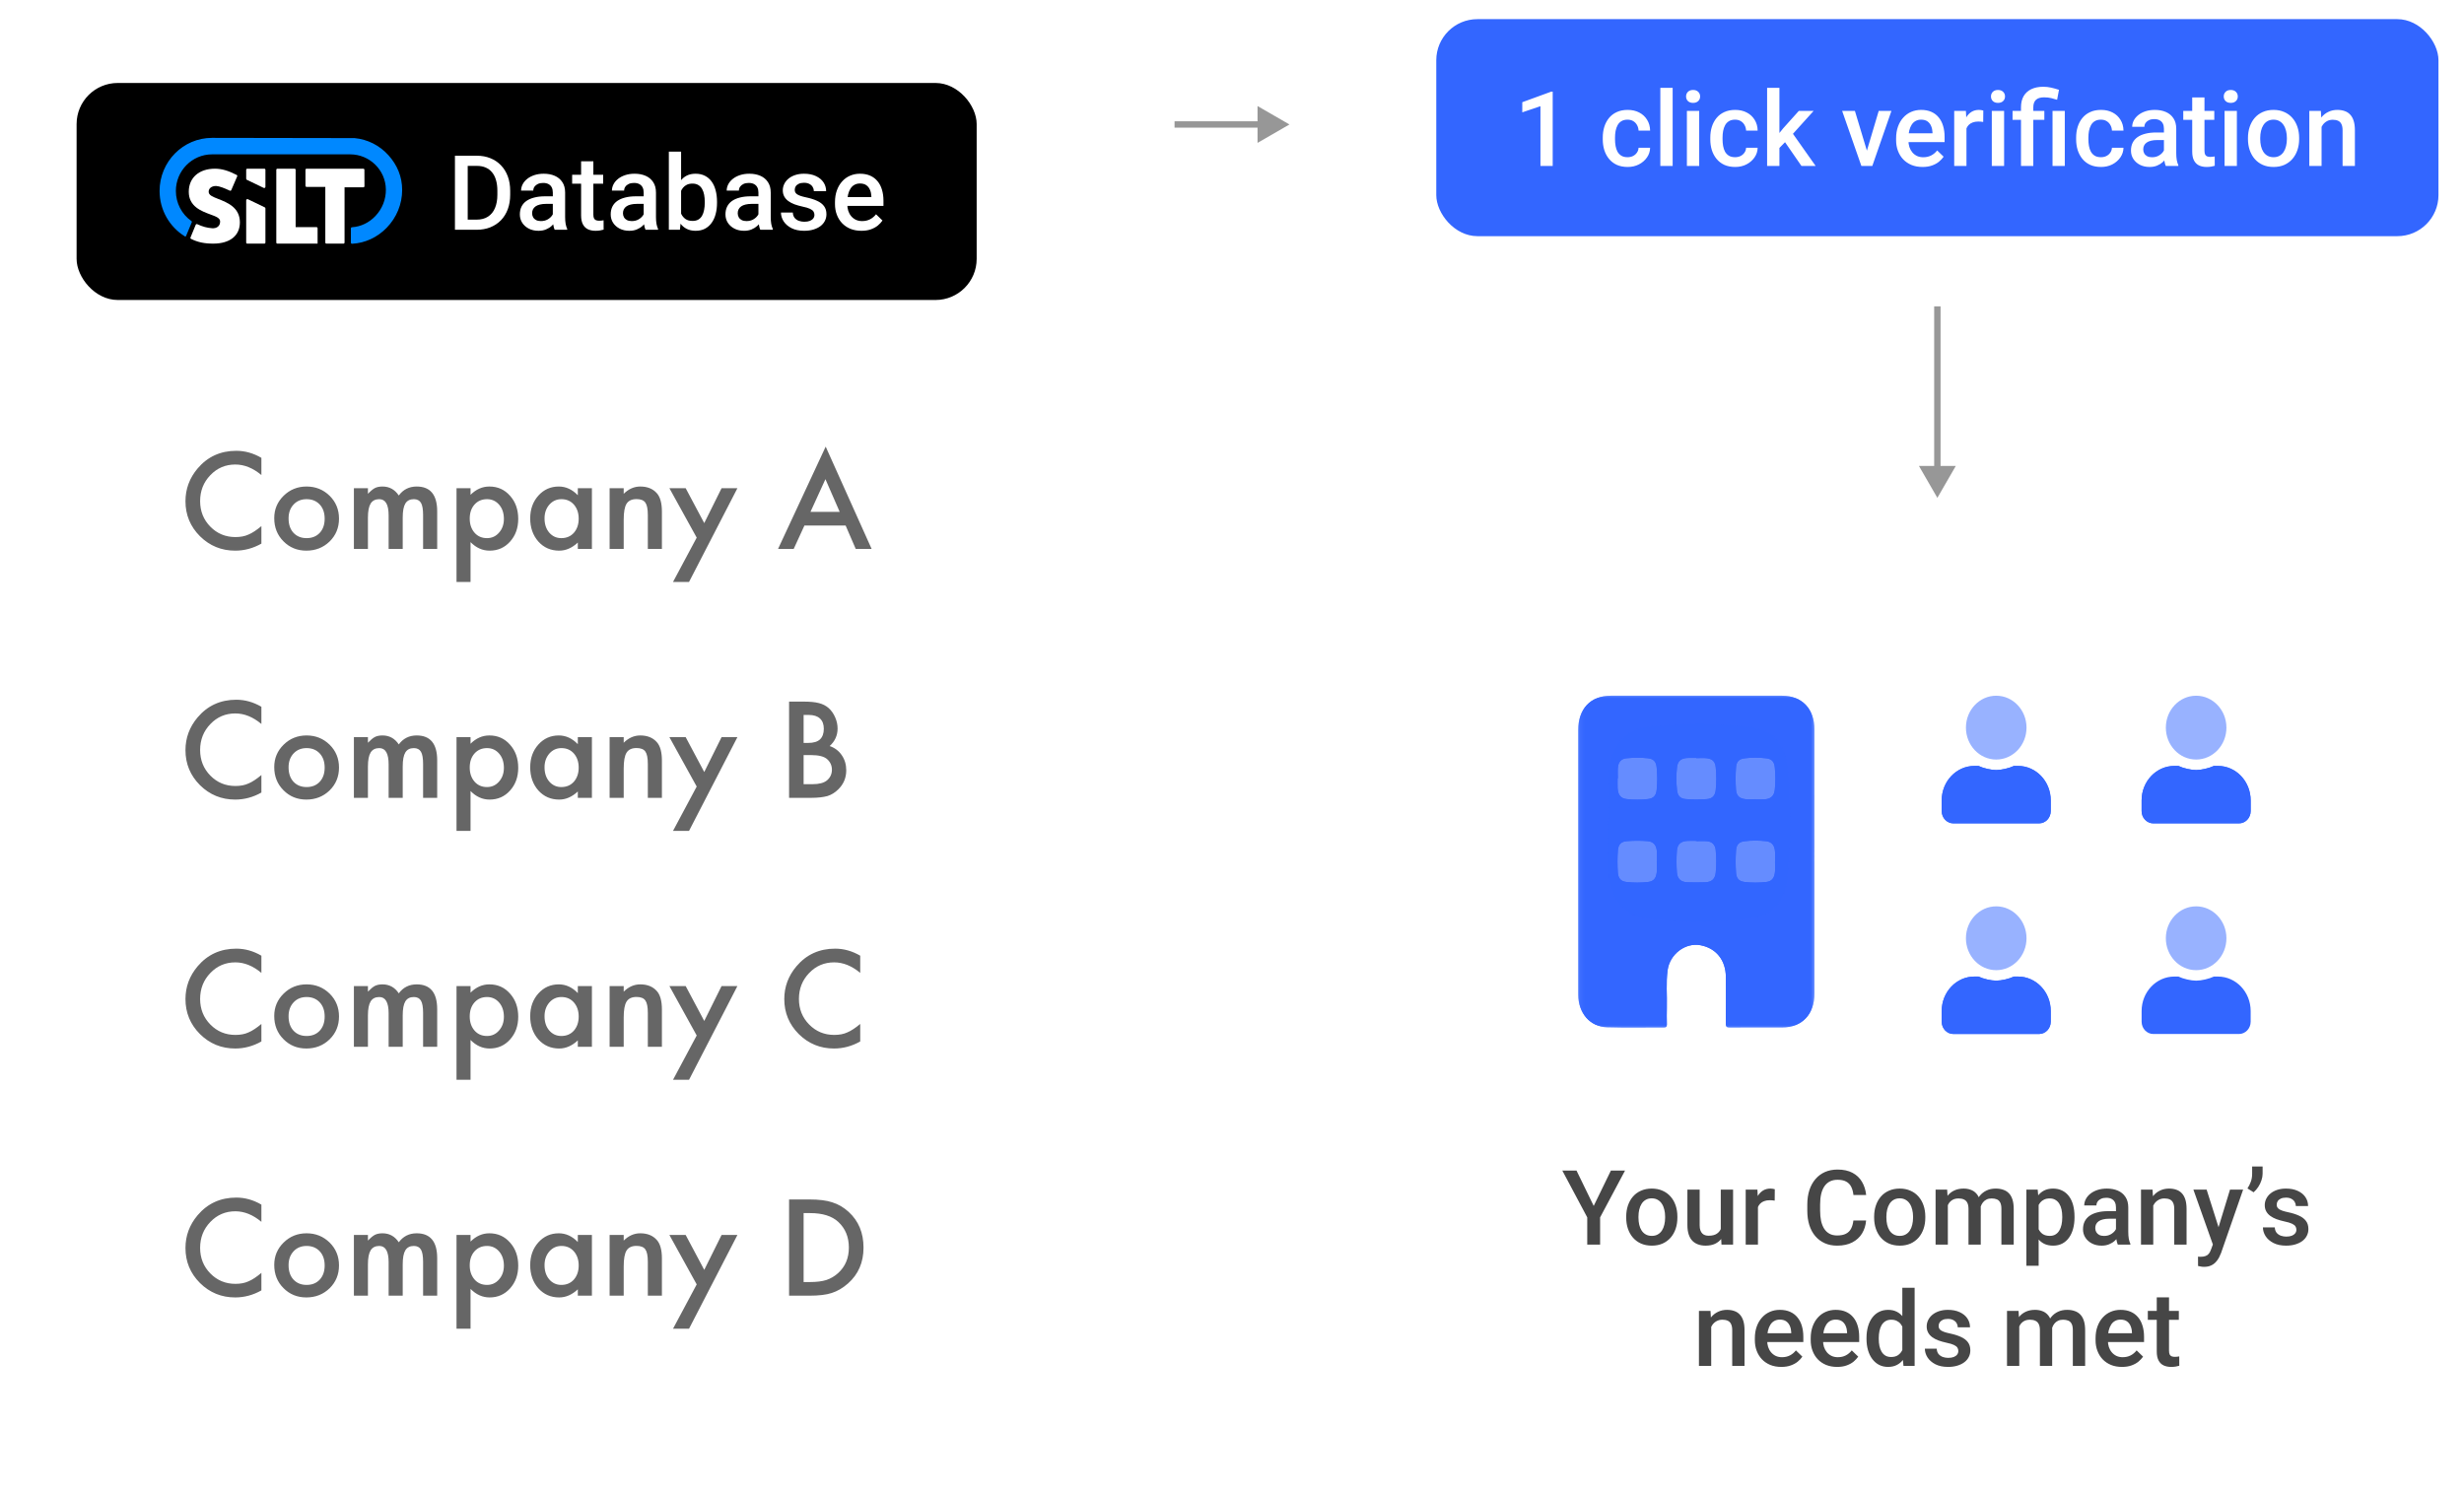<svg width="386" height="234" viewBox="0 0 386 234" fill="none" xmlns="http://www.w3.org/2000/svg">
<path d="M303.5 78L306.387 73H300.613L303.5 78ZM303 48V73.5H304V48H303Z" fill="#979797"/>
<path d="M202 19.5L197 16.613L197 22.387L202 19.5ZM184 20L197.5 20L197.5 19L184 19L184 20Z" fill="#979797"/>
<g filter="url(#filter0_d_0_1)">
<rect x="4" y="2" width="157" height="224" rx="10" fill="white"/>
<path d="M40.949 67.732V70.428C39.634 69.328 38.273 68.777 36.867 68.777C35.318 68.777 34.012 69.334 32.951 70.447C31.884 71.554 31.35 72.908 31.35 74.51C31.35 76.092 31.884 77.426 32.951 78.514C34.019 79.601 35.328 80.144 36.877 80.144C37.678 80.144 38.358 80.014 38.918 79.754C39.23 79.624 39.553 79.448 39.885 79.227C40.223 79.005 40.578 78.738 40.949 78.426V81.17C39.647 81.906 38.28 82.273 36.848 82.273C34.693 82.273 32.853 81.522 31.33 80.018C29.813 78.501 29.055 76.671 29.055 74.529C29.055 72.609 29.689 70.897 30.959 69.393C32.522 67.55 34.543 66.629 37.023 66.629C38.378 66.629 39.686 66.997 40.949 67.732ZM42.961 77.176C42.961 75.802 43.453 74.633 44.435 73.67C45.419 72.706 46.617 72.225 48.029 72.225C49.449 72.225 50.653 72.71 51.643 73.68C52.619 74.65 53.107 75.841 53.107 77.254C53.107 78.68 52.616 79.874 51.633 80.838C50.643 81.795 49.429 82.273 47.99 82.273C46.565 82.273 45.37 81.785 44.406 80.809C43.443 79.845 42.961 78.634 42.961 77.176ZM45.207 77.215C45.207 78.165 45.461 78.917 45.969 79.471C46.49 80.031 47.176 80.311 48.029 80.311C48.889 80.311 49.575 80.034 50.09 79.481C50.604 78.927 50.861 78.188 50.861 77.264C50.861 76.339 50.604 75.6 50.09 75.047C49.569 74.487 48.882 74.207 48.029 74.207C47.19 74.207 46.509 74.487 45.988 75.047C45.467 75.607 45.207 76.329 45.207 77.215ZM55.441 72.488H57.639V73.367C58.062 72.924 58.423 72.625 58.723 72.469C59.042 72.306 59.442 72.225 59.924 72.225C60.998 72.225 61.848 72.693 62.473 73.631C63.163 72.693 64.097 72.225 65.275 72.225C67.417 72.225 68.488 73.523 68.488 76.121V82H66.281V76.717C66.281 75.805 66.171 75.161 65.949 74.783C65.721 74.399 65.347 74.207 64.826 74.207C64.221 74.207 63.778 74.435 63.498 74.891C63.225 75.346 63.088 76.079 63.088 77.088V82H60.881V76.746C60.881 75.053 60.393 74.207 59.416 74.207C58.797 74.207 58.345 74.438 58.059 74.9C57.779 75.363 57.639 76.092 57.639 77.088V82H55.441V72.488ZM73.713 87.176H71.516V72.488H73.713V73.523C74.579 72.658 75.562 72.225 76.662 72.225C77.971 72.225 79.048 72.706 79.894 73.67C80.754 74.627 81.184 75.835 81.184 77.293C81.184 78.719 80.757 79.907 79.904 80.857C79.058 81.801 77.99 82.273 76.701 82.273C75.588 82.273 74.592 81.828 73.713 80.936V87.176ZM78.938 77.303C78.938 76.391 78.69 75.649 78.195 75.076C77.694 74.497 77.062 74.207 76.301 74.207C75.493 74.207 74.839 74.487 74.338 75.047C73.837 75.607 73.586 76.342 73.586 77.254C73.586 78.146 73.837 78.882 74.338 79.461C74.833 80.027 75.484 80.311 76.291 80.311C77.053 80.311 77.681 80.024 78.176 79.451C78.684 78.878 78.938 78.162 78.938 77.303ZM90.519 72.488H92.727V82H90.519V81.004C89.615 81.85 88.641 82.273 87.6 82.273C86.284 82.273 85.197 81.798 84.338 80.848C83.485 79.878 83.059 78.667 83.059 77.215C83.059 75.789 83.485 74.601 84.338 73.65C85.191 72.7 86.258 72.225 87.541 72.225C88.648 72.225 89.641 72.68 90.519 73.592V72.488ZM85.305 77.215C85.305 78.126 85.549 78.868 86.037 79.441C86.538 80.021 87.17 80.311 87.932 80.311C88.745 80.311 89.403 80.031 89.904 79.471C90.406 78.891 90.656 78.156 90.656 77.264C90.656 76.372 90.406 75.636 89.904 75.057C89.403 74.49 88.752 74.207 87.951 74.207C87.196 74.207 86.564 74.493 86.057 75.066C85.555 75.646 85.305 76.362 85.305 77.215ZM95.5 72.488H97.707V73.367C98.475 72.606 99.341 72.225 100.305 72.225C101.411 72.225 102.274 72.573 102.893 73.269C103.426 73.862 103.693 74.829 103.693 76.17V82H101.486V76.688C101.486 75.75 101.356 75.102 101.096 74.744C100.842 74.38 100.38 74.197 99.709 74.197C98.98 74.197 98.462 74.438 98.156 74.92C97.857 75.395 97.707 76.225 97.707 77.41V82H95.5V72.488ZM109.143 80.232L104.865 72.488H107.414L110.324 77.957L113.039 72.488H115.52L107.941 87.176H105.432L109.143 80.232ZM132.473 78.338H126.018L124.338 82H121.887L129.348 65.975L136.545 82H134.055L132.473 78.338ZM131.545 76.199L129.309 71.072L126.965 76.199H131.545Z" fill="#666666"/>
<path d="M40.949 106.732V109.428C39.634 108.327 38.273 107.777 36.867 107.777C35.318 107.777 34.012 108.334 32.951 109.447C31.884 110.554 31.35 111.908 31.35 113.51C31.35 115.092 31.884 116.426 32.951 117.514C34.019 118.601 35.328 119.145 36.877 119.145C37.678 119.145 38.358 119.014 38.918 118.754C39.23 118.624 39.553 118.448 39.885 118.227C40.223 118.005 40.578 117.738 40.949 117.426V120.17C39.647 120.906 38.28 121.273 36.848 121.273C34.693 121.273 32.853 120.521 31.33 119.018C29.813 117.501 29.055 115.671 29.055 113.529C29.055 111.609 29.689 109.896 30.959 108.393C32.522 106.55 34.543 105.629 37.023 105.629C38.378 105.629 39.686 105.997 40.949 106.732ZM42.961 116.176C42.961 114.802 43.453 113.633 44.435 112.67C45.419 111.706 46.617 111.225 48.029 111.225C49.449 111.225 50.653 111.71 51.643 112.68C52.619 113.65 53.107 114.841 53.107 116.254C53.107 117.68 52.616 118.874 51.633 119.838C50.643 120.795 49.429 121.273 47.99 121.273C46.565 121.273 45.37 120.785 44.406 119.809C43.443 118.845 42.961 117.634 42.961 116.176ZM45.207 116.215C45.207 117.165 45.461 117.917 45.969 118.471C46.49 119.031 47.176 119.311 48.029 119.311C48.889 119.311 49.575 119.034 50.09 118.48C50.604 117.927 50.861 117.188 50.861 116.264C50.861 115.339 50.604 114.6 50.09 114.047C49.569 113.487 48.882 113.207 48.029 113.207C47.19 113.207 46.509 113.487 45.988 114.047C45.467 114.607 45.207 115.329 45.207 116.215ZM55.441 111.488H57.639V112.367C58.062 111.924 58.423 111.625 58.723 111.469C59.042 111.306 59.442 111.225 59.924 111.225C60.998 111.225 61.848 111.693 62.473 112.631C63.163 111.693 64.097 111.225 65.275 111.225C67.417 111.225 68.488 112.523 68.488 115.121V121H66.281V115.717C66.281 114.805 66.171 114.161 65.949 113.783C65.721 113.399 65.347 113.207 64.826 113.207C64.221 113.207 63.778 113.435 63.498 113.891C63.225 114.346 63.088 115.079 63.088 116.088V121H60.881V115.746C60.881 114.053 60.393 113.207 59.416 113.207C58.797 113.207 58.345 113.438 58.059 113.9C57.779 114.363 57.639 115.092 57.639 116.088V121H55.441V111.488ZM73.713 126.176H71.516V111.488H73.713V112.523C74.579 111.658 75.562 111.225 76.662 111.225C77.971 111.225 79.048 111.706 79.894 112.67C80.754 113.627 81.184 114.835 81.184 116.293C81.184 117.719 80.757 118.907 79.904 119.857C79.058 120.801 77.99 121.273 76.701 121.273C75.588 121.273 74.592 120.827 73.713 119.936V126.176ZM78.938 116.303C78.938 115.391 78.69 114.649 78.195 114.076C77.694 113.497 77.062 113.207 76.301 113.207C75.493 113.207 74.839 113.487 74.338 114.047C73.837 114.607 73.586 115.342 73.586 116.254C73.586 117.146 73.837 117.882 74.338 118.461C74.833 119.027 75.484 119.311 76.291 119.311C77.053 119.311 77.681 119.024 78.176 118.451C78.684 117.878 78.938 117.162 78.938 116.303ZM90.519 111.488H92.727V121H90.519V120.004C89.615 120.85 88.641 121.273 87.6 121.273C86.284 121.273 85.197 120.798 84.338 119.848C83.485 118.878 83.059 117.667 83.059 116.215C83.059 114.789 83.485 113.601 84.338 112.65C85.191 111.7 86.258 111.225 87.541 111.225C88.648 111.225 89.641 111.68 90.519 112.592V111.488ZM85.305 116.215C85.305 117.126 85.549 117.868 86.037 118.441C86.538 119.021 87.17 119.311 87.932 119.311C88.745 119.311 89.403 119.031 89.904 118.471C90.406 117.891 90.656 117.156 90.656 116.264C90.656 115.372 90.406 114.636 89.904 114.057C89.403 113.49 88.752 113.207 87.951 113.207C87.196 113.207 86.564 113.493 86.057 114.066C85.555 114.646 85.305 115.362 85.305 116.215ZM95.5 111.488H97.707V112.367C98.475 111.605 99.341 111.225 100.305 111.225C101.411 111.225 102.274 111.573 102.893 112.27C103.426 112.862 103.693 113.829 103.693 115.17V121H101.486V115.688C101.486 114.75 101.356 114.102 101.096 113.744C100.842 113.38 100.38 113.197 99.709 113.197C98.98 113.197 98.462 113.438 98.156 113.92C97.857 114.395 97.707 115.225 97.707 116.41V121H95.5V111.488ZM109.143 119.232L104.865 111.488H107.414L110.324 116.957L113.039 111.488H115.52L107.941 126.176H105.432L109.143 119.232ZM123.615 121V105.922H125.881C126.89 105.922 127.694 106 128.293 106.156C128.898 106.312 129.41 106.576 129.826 106.947C130.249 107.331 130.585 107.81 130.832 108.383C131.086 108.962 131.213 109.548 131.213 110.141C131.213 111.221 130.799 112.136 129.973 112.885C130.773 113.158 131.405 113.637 131.867 114.32C132.336 114.997 132.57 115.785 132.57 116.684C132.57 117.862 132.154 118.858 131.32 119.672C130.819 120.173 130.256 120.521 129.631 120.717C128.947 120.906 128.091 121 127.062 121H123.615ZM125.891 112.396H126.604C127.45 112.396 128.068 112.211 128.459 111.84C128.856 111.462 129.055 110.909 129.055 110.18C129.055 109.47 128.853 108.933 128.449 108.568C128.046 108.197 127.46 108.012 126.691 108.012H125.891V112.396ZM125.891 118.861H127.297C128.326 118.861 129.081 118.66 129.562 118.256C130.07 117.82 130.324 117.266 130.324 116.596C130.324 115.945 130.08 115.398 129.592 114.955C129.117 114.519 128.267 114.301 127.043 114.301H125.891V118.861Z" fill="#666666"/>
<path d="M40.949 145.732V148.428C39.634 147.327 38.273 146.777 36.867 146.777C35.318 146.777 34.012 147.334 32.951 148.447C31.884 149.554 31.35 150.908 31.35 152.51C31.35 154.092 31.884 155.426 32.951 156.514C34.019 157.601 35.328 158.145 36.877 158.145C37.678 158.145 38.358 158.014 38.918 157.754C39.23 157.624 39.553 157.448 39.885 157.227C40.223 157.005 40.578 156.738 40.949 156.426V159.17C39.647 159.906 38.28 160.273 36.848 160.273C34.693 160.273 32.853 159.521 31.33 158.018C29.813 156.501 29.055 154.671 29.055 152.529C29.055 150.609 29.689 148.896 30.959 147.393C32.522 145.55 34.543 144.629 37.023 144.629C38.378 144.629 39.686 144.997 40.949 145.732ZM42.961 155.176C42.961 153.802 43.453 152.633 44.435 151.67C45.419 150.706 46.617 150.225 48.029 150.225C49.449 150.225 50.653 150.71 51.643 151.68C52.619 152.65 53.107 153.841 53.107 155.254C53.107 156.68 52.616 157.874 51.633 158.838C50.643 159.795 49.429 160.273 47.99 160.273C46.565 160.273 45.37 159.785 44.406 158.809C43.443 157.845 42.961 156.634 42.961 155.176ZM45.207 155.215C45.207 156.165 45.461 156.917 45.969 157.471C46.49 158.031 47.176 158.311 48.029 158.311C48.889 158.311 49.575 158.034 50.09 157.48C50.604 156.927 50.861 156.188 50.861 155.264C50.861 154.339 50.604 153.6 50.09 153.047C49.569 152.487 48.882 152.207 48.029 152.207C47.19 152.207 46.509 152.487 45.988 153.047C45.467 153.607 45.207 154.329 45.207 155.215ZM55.441 150.488H57.639V151.367C58.062 150.924 58.423 150.625 58.723 150.469C59.042 150.306 59.442 150.225 59.924 150.225C60.998 150.225 61.848 150.693 62.473 151.631C63.163 150.693 64.097 150.225 65.275 150.225C67.417 150.225 68.488 151.523 68.488 154.121V160H66.281V154.717C66.281 153.805 66.171 153.161 65.949 152.783C65.721 152.399 65.347 152.207 64.826 152.207C64.221 152.207 63.778 152.435 63.498 152.891C63.225 153.346 63.088 154.079 63.088 155.088V160H60.881V154.746C60.881 153.053 60.393 152.207 59.416 152.207C58.797 152.207 58.345 152.438 58.059 152.9C57.779 153.363 57.639 154.092 57.639 155.088V160H55.441V150.488ZM73.713 165.176H71.516V150.488H73.713V151.523C74.579 150.658 75.562 150.225 76.662 150.225C77.971 150.225 79.048 150.706 79.894 151.67C80.754 152.627 81.184 153.835 81.184 155.293C81.184 156.719 80.757 157.907 79.904 158.857C79.058 159.801 77.99 160.273 76.701 160.273C75.588 160.273 74.592 159.827 73.713 158.936V165.176ZM78.938 155.303C78.938 154.391 78.69 153.649 78.195 153.076C77.694 152.497 77.062 152.207 76.301 152.207C75.493 152.207 74.839 152.487 74.338 153.047C73.837 153.607 73.586 154.342 73.586 155.254C73.586 156.146 73.837 156.882 74.338 157.461C74.833 158.027 75.484 158.311 76.291 158.311C77.053 158.311 77.681 158.024 78.176 157.451C78.684 156.878 78.938 156.162 78.938 155.303ZM90.519 150.488H92.727V160H90.519V159.004C89.615 159.85 88.641 160.273 87.6 160.273C86.284 160.273 85.197 159.798 84.338 158.848C83.485 157.878 83.059 156.667 83.059 155.215C83.059 153.789 83.485 152.601 84.338 151.65C85.191 150.7 86.258 150.225 87.541 150.225C88.648 150.225 89.641 150.68 90.519 151.592V150.488ZM85.305 155.215C85.305 156.126 85.549 156.868 86.037 157.441C86.538 158.021 87.17 158.311 87.932 158.311C88.745 158.311 89.403 158.031 89.904 157.471C90.406 156.891 90.656 156.156 90.656 155.264C90.656 154.372 90.406 153.636 89.904 153.057C89.403 152.49 88.752 152.207 87.951 152.207C87.196 152.207 86.564 152.493 86.057 153.066C85.555 153.646 85.305 154.362 85.305 155.215ZM95.5 150.488H97.707V151.367C98.475 150.605 99.341 150.225 100.305 150.225C101.411 150.225 102.274 150.573 102.893 151.27C103.426 151.862 103.693 152.829 103.693 154.17V160H101.486V154.688C101.486 153.75 101.356 153.102 101.096 152.744C100.842 152.38 100.38 152.197 99.709 152.197C98.98 152.197 98.462 152.438 98.156 152.92C97.857 153.395 97.707 154.225 97.707 155.41V160H95.5V150.488ZM109.143 158.232L104.865 150.488H107.414L110.324 155.957L113.039 150.488H115.52L107.941 165.176H105.432L109.143 158.232ZM134.758 145.732V148.428C133.443 147.327 132.082 146.777 130.676 146.777C129.126 146.777 127.821 147.334 126.76 148.447C125.692 149.554 125.158 150.908 125.158 152.51C125.158 154.092 125.692 155.426 126.76 156.514C127.827 157.601 129.136 158.145 130.686 158.145C131.486 158.145 132.167 158.014 132.727 157.754C133.039 157.624 133.361 157.448 133.693 157.227C134.032 157.005 134.387 156.738 134.758 156.426V159.17C133.456 159.906 132.089 160.273 130.656 160.273C128.501 160.273 126.662 159.521 125.139 158.018C123.622 156.501 122.863 154.671 122.863 152.529C122.863 150.609 123.498 148.896 124.768 147.393C126.33 145.55 128.352 144.629 130.832 144.629C132.186 144.629 133.495 144.997 134.758 145.732Z" fill="#666666"/>
<path d="M40.949 184.732V187.428C39.634 186.327 38.273 185.777 36.867 185.777C35.318 185.777 34.012 186.334 32.951 187.447C31.884 188.554 31.35 189.908 31.35 191.51C31.35 193.092 31.884 194.426 32.951 195.514C34.019 196.601 35.328 197.145 36.877 197.145C37.678 197.145 38.358 197.014 38.918 196.754C39.23 196.624 39.553 196.448 39.885 196.227C40.223 196.005 40.578 195.738 40.949 195.426V198.17C39.647 198.906 38.28 199.273 36.848 199.273C34.693 199.273 32.853 198.521 31.33 197.018C29.813 195.501 29.055 193.671 29.055 191.529C29.055 189.609 29.689 187.896 30.959 186.393C32.522 184.55 34.543 183.629 37.023 183.629C38.378 183.629 39.686 183.997 40.949 184.732ZM42.961 194.176C42.961 192.802 43.453 191.633 44.435 190.67C45.419 189.706 46.617 189.225 48.029 189.225C49.449 189.225 50.653 189.71 51.643 190.68C52.619 191.65 53.107 192.841 53.107 194.254C53.107 195.68 52.616 196.874 51.633 197.838C50.643 198.795 49.429 199.273 47.99 199.273C46.565 199.273 45.37 198.785 44.406 197.809C43.443 196.845 42.961 195.634 42.961 194.176ZM45.207 194.215C45.207 195.165 45.461 195.917 45.969 196.471C46.49 197.031 47.176 197.311 48.029 197.311C48.889 197.311 49.575 197.034 50.09 196.48C50.604 195.927 50.861 195.188 50.861 194.264C50.861 193.339 50.604 192.6 50.09 192.047C49.569 191.487 48.882 191.207 48.029 191.207C47.19 191.207 46.509 191.487 45.988 192.047C45.467 192.607 45.207 193.329 45.207 194.215ZM55.441 189.488H57.639V190.367C58.062 189.924 58.423 189.625 58.723 189.469C59.042 189.306 59.442 189.225 59.924 189.225C60.998 189.225 61.848 189.693 62.473 190.631C63.163 189.693 64.097 189.225 65.275 189.225C67.417 189.225 68.488 190.523 68.488 193.121V199H66.281V193.717C66.281 192.805 66.171 192.161 65.949 191.783C65.721 191.399 65.347 191.207 64.826 191.207C64.221 191.207 63.778 191.435 63.498 191.891C63.225 192.346 63.088 193.079 63.088 194.088V199H60.881V193.746C60.881 192.053 60.393 191.207 59.416 191.207C58.797 191.207 58.345 191.438 58.059 191.9C57.779 192.363 57.639 193.092 57.639 194.088V199H55.441V189.488ZM73.713 204.176H71.516V189.488H73.713V190.523C74.579 189.658 75.562 189.225 76.662 189.225C77.971 189.225 79.048 189.706 79.894 190.67C80.754 191.627 81.184 192.835 81.184 194.293C81.184 195.719 80.757 196.907 79.904 197.857C79.058 198.801 77.99 199.273 76.701 199.273C75.588 199.273 74.592 198.827 73.713 197.936V204.176ZM78.938 194.303C78.938 193.391 78.69 192.649 78.195 192.076C77.694 191.497 77.062 191.207 76.301 191.207C75.493 191.207 74.839 191.487 74.338 192.047C73.837 192.607 73.586 193.342 73.586 194.254C73.586 195.146 73.837 195.882 74.338 196.461C74.833 197.027 75.484 197.311 76.291 197.311C77.053 197.311 77.681 197.024 78.176 196.451C78.684 195.878 78.938 195.162 78.938 194.303ZM90.519 189.488H92.727V199H90.519V198.004C89.615 198.85 88.641 199.273 87.6 199.273C86.284 199.273 85.197 198.798 84.338 197.848C83.485 196.878 83.059 195.667 83.059 194.215C83.059 192.789 83.485 191.601 84.338 190.65C85.191 189.7 86.258 189.225 87.541 189.225C88.648 189.225 89.641 189.68 90.519 190.592V189.488ZM85.305 194.215C85.305 195.126 85.549 195.868 86.037 196.441C86.538 197.021 87.17 197.311 87.932 197.311C88.745 197.311 89.403 197.031 89.904 196.471C90.406 195.891 90.656 195.156 90.656 194.264C90.656 193.372 90.406 192.636 89.904 192.057C89.403 191.49 88.752 191.207 87.951 191.207C87.196 191.207 86.564 191.493 86.057 192.066C85.555 192.646 85.305 193.362 85.305 194.215ZM95.5 189.488H97.707V190.367C98.475 189.605 99.341 189.225 100.305 189.225C101.411 189.225 102.274 189.573 102.893 190.27C103.426 190.862 103.693 191.829 103.693 193.17V199H101.486V193.688C101.486 192.75 101.356 192.102 101.096 191.744C100.842 191.38 100.38 191.197 99.709 191.197C98.98 191.197 98.462 191.438 98.156 191.92C97.857 192.395 97.707 193.225 97.707 194.41V199H95.5V189.488ZM109.143 197.232L104.865 189.488H107.414L110.324 194.957L113.039 189.488H115.52L107.941 204.176H105.432L109.143 197.232ZM123.615 199V183.922H126.779C128.296 183.922 129.494 184.072 130.373 184.371C131.317 184.664 132.173 185.162 132.941 185.865C134.497 187.285 135.275 189.15 135.275 191.461C135.275 193.779 134.465 195.654 132.844 197.086C132.03 197.802 131.177 198.3 130.285 198.58C129.452 198.86 128.27 199 126.74 199H123.615ZM125.891 196.861H126.916C127.938 196.861 128.788 196.754 129.465 196.539C130.142 196.311 130.754 195.95 131.301 195.455C132.421 194.433 132.98 193.102 132.98 191.461C132.98 189.807 132.427 188.466 131.32 187.438C130.324 186.52 128.856 186.061 126.916 186.061H125.891V196.861Z" fill="#666666"/>
</g>
<g filter="url(#filter1_d_0_1)">
<rect x="225" y="90" width="157" height="136" rx="10" fill="white"/>
</g>
<g clip-path="url(#clip0_0_1)" filter="url(#filter2_d_0_1)">
<rect x="12" y="12" width="141" height="34" rx="6.44" fill="black"/>
<path d="M74.641 35H72.163L72.179 33.414H74.641C75.358 33.414 75.959 33.258 76.442 32.944C76.931 32.631 77.297 32.182 77.542 31.597C77.791 31.013 77.916 30.317 77.916 29.509V28.88C77.916 28.253 77.844 27.698 77.701 27.215C77.563 26.731 77.356 26.325 77.079 25.995C76.809 25.666 76.474 25.416 76.076 25.246C75.682 25.076 75.228 24.991 74.713 24.991H72.115V23.398H74.713C75.483 23.398 76.187 23.528 76.825 23.788C77.462 24.043 78.012 24.412 78.474 24.896C78.942 25.379 79.3 25.958 79.55 26.633C79.799 27.308 79.924 28.062 79.924 28.896V29.509C79.924 30.344 79.799 31.098 79.55 31.773C79.3 32.447 78.942 33.026 78.474 33.51C78.007 33.988 77.449 34.357 76.801 34.617C76.158 34.873 75.438 35 74.641 35ZM73.27 23.398V35H71.27V23.398H73.27ZM86.602 33.271V29.159C86.602 28.851 86.546 28.585 86.435 28.362C86.323 28.139 86.153 27.966 85.925 27.844C85.702 27.722 85.42 27.661 85.08 27.661C84.767 27.661 84.496 27.714 84.267 27.82C84.039 27.926 83.861 28.07 83.733 28.25C83.606 28.431 83.542 28.636 83.542 28.864H81.63C81.63 28.524 81.712 28.195 81.877 27.876C82.041 27.557 82.281 27.273 82.594 27.023C82.907 26.774 83.282 26.577 83.718 26.434C84.153 26.29 84.642 26.218 85.184 26.218C85.832 26.218 86.406 26.327 86.905 26.545C87.41 26.763 87.805 27.092 88.092 27.533C88.385 27.969 88.531 28.516 88.531 29.175V33.008C88.531 33.401 88.557 33.754 88.61 34.068C88.669 34.376 88.751 34.644 88.857 34.873V35H86.889C86.799 34.793 86.727 34.53 86.674 34.211C86.626 33.887 86.602 33.574 86.602 33.271ZM86.881 29.757L86.897 30.944H85.518C85.162 30.944 84.849 30.978 84.578 31.047C84.307 31.111 84.081 31.207 83.901 31.334C83.72 31.462 83.585 31.616 83.494 31.797C83.404 31.977 83.359 32.182 83.359 32.41C83.359 32.639 83.412 32.848 83.518 33.04C83.624 33.226 83.779 33.372 83.981 33.478C84.188 33.584 84.437 33.637 84.73 33.637C85.123 33.637 85.465 33.558 85.757 33.398C86.055 33.234 86.289 33.034 86.459 32.801C86.629 32.562 86.719 32.336 86.73 32.123L87.351 32.976C87.287 33.194 87.179 33.428 87.025 33.677C86.871 33.927 86.669 34.166 86.419 34.394C86.174 34.617 85.88 34.801 85.534 34.944C85.194 35.088 84.801 35.159 84.355 35.159C83.792 35.159 83.29 35.048 82.849 34.825C82.408 34.596 82.063 34.291 81.813 33.908C81.563 33.52 81.438 33.082 81.438 32.593C81.438 32.137 81.523 31.733 81.693 31.382C81.869 31.026 82.124 30.729 82.458 30.49C82.798 30.251 83.213 30.07 83.702 29.948C84.19 29.82 84.748 29.757 85.375 29.757H86.881ZM94.491 26.378V27.78H89.63V26.378H94.491ZM91.033 24.266H92.953V32.617C92.953 32.883 92.99 33.087 93.065 33.231C93.144 33.369 93.253 33.462 93.392 33.51C93.53 33.558 93.692 33.582 93.878 33.582C94.01 33.582 94.138 33.574 94.26 33.558C94.382 33.542 94.481 33.526 94.555 33.51L94.563 34.976C94.404 35.024 94.218 35.066 94.005 35.104C93.798 35.141 93.559 35.159 93.288 35.159C92.847 35.159 92.457 35.082 92.117 34.928C91.777 34.769 91.511 34.511 91.32 34.155C91.128 33.799 91.033 33.327 91.033 32.737V24.266ZM100.834 33.271V29.159C100.834 28.851 100.779 28.585 100.667 28.362C100.555 28.139 100.385 27.966 100.157 27.844C99.934 27.722 99.652 27.661 99.312 27.661C98.999 27.661 98.728 27.714 98.499 27.82C98.271 27.926 98.093 28.07 97.966 28.25C97.838 28.431 97.774 28.636 97.774 28.864H95.862C95.862 28.524 95.944 28.195 96.109 27.876C96.274 27.557 96.513 27.273 96.826 27.023C97.139 26.774 97.514 26.577 97.95 26.434C98.385 26.29 98.874 26.218 99.416 26.218C100.064 26.218 100.638 26.327 101.137 26.545C101.642 26.763 102.038 27.092 102.325 27.533C102.617 27.969 102.763 28.516 102.763 29.175V33.008C102.763 33.401 102.789 33.754 102.843 34.068C102.901 34.376 102.983 34.644 103.09 34.873V35H101.121C101.031 34.793 100.959 34.53 100.906 34.211C100.858 33.887 100.834 33.574 100.834 33.271ZM101.113 29.757L101.129 30.944H99.751C99.395 30.944 99.081 30.978 98.81 31.047C98.539 31.111 98.314 31.207 98.133 31.334C97.952 31.462 97.817 31.616 97.727 31.797C97.636 31.977 97.591 32.182 97.591 32.41C97.591 32.639 97.644 32.848 97.751 33.04C97.857 33.226 98.011 33.372 98.213 33.478C98.42 33.584 98.669 33.637 98.962 33.637C99.355 33.637 99.698 33.558 99.99 33.398C100.287 33.234 100.521 33.034 100.691 32.801C100.861 32.562 100.951 32.336 100.962 32.123L101.583 32.976C101.52 33.194 101.411 33.428 101.257 33.677C101.103 33.927 100.901 34.166 100.651 34.394C100.407 34.617 100.112 34.801 99.767 34.944C99.427 35.088 99.033 35.159 98.587 35.159C98.024 35.159 97.522 35.048 97.081 34.825C96.64 34.596 96.295 34.291 96.045 33.908C95.796 33.52 95.671 33.082 95.671 32.593C95.671 32.137 95.756 31.733 95.926 31.382C96.101 31.026 96.356 30.729 96.691 30.49C97.031 30.251 97.445 30.07 97.934 29.948C98.422 29.82 98.98 29.757 99.607 29.757H101.113ZM104.779 22.76H106.699V33.159L106.516 35H104.779V22.76ZM112.325 30.609V30.777C112.325 31.414 112.254 32.001 112.11 32.538C111.972 33.069 111.76 33.531 111.473 33.924C111.191 34.317 110.84 34.623 110.421 34.841C110.006 35.053 109.526 35.159 108.978 35.159C108.442 35.159 107.974 35.058 107.576 34.857C107.178 34.655 106.843 34.368 106.572 33.996C106.306 33.624 106.091 33.181 105.926 32.665C105.762 32.15 105.645 31.581 105.576 30.96V30.426C105.645 29.799 105.762 29.231 105.926 28.721C106.091 28.205 106.306 27.762 106.572 27.39C106.843 27.013 107.175 26.723 107.568 26.521C107.966 26.319 108.431 26.218 108.963 26.218C109.515 26.218 110.001 26.325 110.421 26.537C110.846 26.75 111.199 27.052 111.481 27.446C111.762 27.833 111.972 28.296 112.11 28.832C112.254 29.369 112.325 29.961 112.325 30.609ZM110.405 30.777V30.609C110.405 30.221 110.373 29.858 110.309 29.517C110.245 29.172 110.139 28.869 109.99 28.609C109.847 28.349 109.65 28.144 109.401 27.995C109.156 27.841 108.851 27.764 108.484 27.764C108.144 27.764 107.852 27.823 107.608 27.94C107.363 28.057 107.159 28.216 106.994 28.418C106.83 28.62 106.699 28.853 106.604 29.119C106.513 29.385 106.452 29.672 106.42 29.98V31.422C106.468 31.82 106.569 32.187 106.723 32.522C106.883 32.851 107.106 33.117 107.393 33.319C107.68 33.515 108.049 33.613 108.5 33.613C108.856 33.613 109.156 33.542 109.401 33.398C109.645 33.255 109.839 33.056 109.983 32.801C110.131 32.54 110.238 32.237 110.301 31.892C110.37 31.547 110.405 31.175 110.405 30.777ZM118.812 33.271V29.159C118.812 28.851 118.756 28.585 118.645 28.362C118.533 28.139 118.363 27.966 118.135 27.844C117.911 27.722 117.63 27.661 117.29 27.661C116.976 27.661 116.705 27.714 116.477 27.82C116.249 27.926 116.071 28.07 115.943 28.25C115.816 28.431 115.752 28.636 115.752 28.864H113.839C113.839 28.524 113.922 28.195 114.086 27.876C114.251 27.557 114.49 27.273 114.804 27.023C115.117 26.774 115.492 26.577 115.927 26.434C116.363 26.29 116.852 26.218 117.393 26.218C118.042 26.218 118.615 26.327 119.115 26.545C119.619 26.763 120.015 27.092 120.302 27.533C120.594 27.969 120.74 28.516 120.74 29.175V33.008C120.74 33.401 120.767 33.754 120.82 34.068C120.878 34.376 120.961 34.644 121.067 34.873V35H119.099C119.008 34.793 118.937 34.53 118.884 34.211C118.836 33.887 118.812 33.574 118.812 33.271ZM119.091 29.757L119.107 30.944H117.728C117.372 30.944 117.059 30.978 116.788 31.047C116.517 31.111 116.291 31.207 116.11 31.334C115.93 31.462 115.794 31.616 115.704 31.797C115.614 31.977 115.569 32.182 115.569 32.41C115.569 32.639 115.622 32.848 115.728 33.04C115.834 33.226 115.988 33.372 116.19 33.478C116.397 33.584 116.647 33.637 116.939 33.637C117.332 33.637 117.675 33.558 117.967 33.398C118.265 33.234 118.498 33.034 118.668 32.801C118.838 32.562 118.929 32.336 118.939 32.123L119.561 32.976C119.497 33.194 119.388 33.428 119.234 33.677C119.08 33.927 118.878 34.166 118.629 34.394C118.384 34.617 118.089 34.801 117.744 34.944C117.404 35.088 117.011 35.159 116.565 35.159C116.002 35.159 115.5 35.048 115.059 34.825C114.618 34.596 114.272 34.291 114.023 33.908C113.773 33.52 113.648 33.082 113.648 32.593C113.648 32.137 113.733 31.733 113.903 31.382C114.078 31.026 114.333 30.729 114.668 30.49C115.008 30.251 115.423 30.07 115.911 29.948C116.4 29.82 116.958 29.757 117.585 29.757H119.091ZM127.585 32.665C127.585 32.474 127.538 32.301 127.442 32.147C127.346 31.988 127.163 31.844 126.892 31.717C126.627 31.589 126.233 31.473 125.713 31.366C125.256 31.265 124.836 31.146 124.454 31.008C124.077 30.864 123.752 30.692 123.482 30.49C123.211 30.288 123.001 30.049 122.852 29.773C122.703 29.496 122.629 29.177 122.629 28.816C122.629 28.466 122.706 28.134 122.86 27.82C123.014 27.507 123.235 27.23 123.521 26.991C123.808 26.752 124.156 26.564 124.565 26.426C124.98 26.288 125.442 26.218 125.952 26.218C126.674 26.218 127.293 26.341 127.809 26.585C128.329 26.824 128.728 27.151 129.004 27.565C129.28 27.974 129.418 28.436 129.418 28.952H127.498C127.498 28.723 127.439 28.511 127.322 28.314C127.211 28.112 127.041 27.95 126.812 27.828C126.584 27.701 126.297 27.637 125.952 27.637C125.622 27.637 125.349 27.69 125.131 27.796C124.919 27.897 124.759 28.03 124.653 28.195C124.552 28.359 124.502 28.54 124.502 28.737C124.502 28.88 124.528 29.01 124.581 29.127C124.64 29.239 124.735 29.342 124.868 29.438C125.001 29.528 125.182 29.613 125.41 29.693C125.644 29.773 125.936 29.849 126.287 29.924C126.945 30.062 127.511 30.24 127.984 30.458C128.462 30.67 128.829 30.947 129.084 31.287C129.339 31.621 129.466 32.046 129.466 32.562C129.466 32.944 129.384 33.295 129.219 33.613C129.06 33.927 128.826 34.2 128.518 34.434C128.21 34.663 127.84 34.841 127.41 34.968C126.985 35.096 126.507 35.159 125.976 35.159C125.195 35.159 124.533 35.021 123.992 34.745C123.45 34.463 123.038 34.105 122.756 33.669C122.48 33.228 122.342 32.771 122.342 32.299H124.199C124.22 32.654 124.318 32.939 124.494 33.151C124.674 33.358 124.897 33.51 125.163 33.605C125.434 33.696 125.713 33.741 126 33.741C126.345 33.741 126.635 33.696 126.868 33.605C127.102 33.51 127.28 33.382 127.402 33.223C127.524 33.058 127.585 32.872 127.585 32.665ZM134.949 35.159C134.311 35.159 133.735 35.056 133.219 34.849C132.709 34.636 132.274 34.341 131.913 33.964C131.557 33.587 131.283 33.143 131.092 32.633C130.9 32.123 130.805 31.573 130.805 30.984V30.665C130.805 29.99 130.903 29.379 131.1 28.832C131.296 28.285 131.57 27.817 131.92 27.43C132.271 27.037 132.685 26.736 133.164 26.529C133.642 26.322 134.16 26.218 134.718 26.218C135.334 26.218 135.873 26.322 136.335 26.529C136.797 26.736 137.18 27.029 137.483 27.406C137.791 27.778 138.019 28.221 138.168 28.737C138.322 29.252 138.399 29.82 138.399 30.442V31.263H131.737V29.884H136.503V29.733C136.492 29.387 136.423 29.063 136.295 28.761C136.173 28.458 135.985 28.213 135.73 28.027C135.475 27.841 135.135 27.748 134.71 27.748C134.391 27.748 134.107 27.817 133.857 27.956C133.613 28.088 133.408 28.282 133.243 28.537C133.079 28.792 132.951 29.101 132.861 29.462C132.776 29.818 132.733 30.219 132.733 30.665V30.984C132.733 31.361 132.784 31.712 132.885 32.036C132.991 32.354 133.145 32.633 133.347 32.872C133.549 33.111 133.793 33.3 134.08 33.438C134.367 33.571 134.694 33.637 135.06 33.637C135.522 33.637 135.934 33.544 136.295 33.358C136.657 33.172 136.97 32.91 137.236 32.569L138.248 33.55C138.062 33.821 137.82 34.081 137.523 34.331C137.225 34.575 136.861 34.774 136.431 34.928C136.006 35.082 135.512 35.159 134.949 35.159Z" fill="white"/>
<path fill-rule="evenodd" clip-rule="evenodd" d="M41.406 25.43H38.74C38.644 25.43 38.567 25.508 38.567 25.605V27C38.567 27.073 38.608 27.14 38.674 27.172L41.309 28.441C41.434 28.502 41.58 28.409 41.58 28.269V25.605C41.58 25.508 41.502 25.43 41.406 25.43V25.43Z" fill="white"/>
<path fill-rule="evenodd" clip-rule="evenodd" d="M57.088 25.604C57.087 25.508 57.01 25.43 56.914 25.43H48.026C47.93 25.43 47.853 25.508 47.853 25.605V28.107C47.853 28.203 47.93 28.281 48.026 28.281H50.963V36.998C50.963 37.094 51.041 37.172 51.136 37.172H53.803C53.899 37.172 53.976 37.094 53.976 36.998V28.344L56.916 28.349C57.016 28.349 57.096 28.267 57.096 28.167L57.087 25.604L57.088 25.604Z" fill="white"/>
<path fill-rule="evenodd" clip-rule="evenodd" d="M49.58 34.586H46.314V25.605C46.314 25.508 46.236 25.43 46.141 25.43H43.457C43.361 25.43 43.284 25.509 43.284 25.605V36.998C43.284 37.094 43.361 37.172 43.457 37.172H49.744C49.747 37.17 49.75 37.167 49.753 37.164V34.761C49.753 34.664 49.675 34.586 49.58 34.586H49.58Z" fill="white"/>
<path fill-rule="evenodd" clip-rule="evenodd" d="M41.472 31.483L38.837 30.213C38.712 30.153 38.567 30.245 38.567 30.386V36.998C38.567 37.094 38.644 37.172 38.74 37.172H41.406C41.502 37.172 41.58 37.094 41.58 36.998V31.655C41.58 31.581 41.538 31.515 41.472 31.483V31.483Z" fill="white"/>
<path fill-rule="evenodd" clip-rule="evenodd" d="M34.182 30.167C33.315 29.827 32.688 29.582 32.688 29.042C32.688 28.503 33.152 28.139 33.843 28.139L33.866 28.14C34.42 28.188 35.045 28.426 36.001 28.871C36.089 28.913 36.194 28.872 36.233 28.782L37.157 26.634C37.194 26.55 37.159 26.451 37.078 26.409C35.754 25.726 34.719 25.43 33.67 25.43C31.18 25.43 29.572 26.848 29.572 29.042C29.572 31.349 31.537 32.074 32.972 32.603C33.85 32.926 34.484 33.16 34.484 33.705C34.484 34.022 34.378 34.288 34.177 34.476C33.948 34.69 33.616 34.787 33.217 34.756C32.419 34.694 31.764 34.518 30.893 34.121C30.804 34.081 30.7 34.123 30.662 34.214L29.843 36.202C29.808 36.287 29.844 36.386 29.925 36.426C30.985 36.951 32.014 37.169 33.406 37.169C36.019 37.169 37.579 35.923 37.579 33.836C37.579 31.498 35.615 30.729 34.182 30.167V30.167Z" fill="white"/>
<path fill-rule="evenodd" clip-rule="evenodd" d="M60.846 23.313C59.463 21.78 57.584 20.83 55.554 20.638L33.216 20.6C28.686 20.6 25 24.332 25 28.92C25 31.932 26.588 34.574 28.961 36.034C29.028 36.076 29.116 36.046 29.147 35.973L30.051 33.805C30.075 33.748 30.056 33.681 30.005 33.646C30.005 33.646 30.004 33.646 30.004 33.646C28.467 32.571 27.55 30.805 27.55 28.921C27.55 25.756 30.092 23.182 33.217 23.182H54.857C57.882 23.182 60.408 25.617 60.45 28.68C60.471 30.224 59.889 31.703 58.817 32.838C57.819 33.894 56.522 34.514 55.139 34.604C55.043 34.61 54.967 34.689 54.967 34.787V37.008C54.967 37.112 55.053 37.197 55.156 37.191C57.185 37.083 59.094 36.206 60.568 34.694C62.136 33.084 63 30.978 63 28.762C63 26.685 62.235 24.852 60.846 23.313Z" fill="#0088FF"/>
</g>
<g clip-path="url(#clip1_0_1)" filter="url(#filter3_d_0_1)">
<rect x="225" y="2" width="157" height="34" rx="6.44" fill="#3366FF"/>
<path d="M243.24 13.358V25H241.32V15.637L238.475 16.601V15.015L243.009 13.358H243.24ZM254.97 23.629C255.284 23.629 255.565 23.568 255.815 23.446C256.07 23.319 256.275 23.143 256.429 22.92C256.588 22.697 256.676 22.439 256.692 22.147H258.5C258.49 22.705 258.325 23.212 258.006 23.669C257.688 24.126 257.265 24.49 256.739 24.761C256.213 25.027 255.632 25.159 254.994 25.159C254.335 25.159 253.762 25.048 253.273 24.825C252.784 24.596 252.378 24.283 252.054 23.884C251.73 23.486 251.485 23.026 251.321 22.506C251.161 21.985 251.082 21.427 251.082 20.832V20.553C251.082 19.958 251.161 19.401 251.321 18.88C251.485 18.354 251.73 17.892 252.054 17.493C252.378 17.095 252.784 16.784 253.273 16.561C253.762 16.333 254.333 16.218 254.986 16.218C255.677 16.218 256.283 16.357 256.803 16.633C257.324 16.904 257.733 17.284 258.03 17.772C258.333 18.256 258.49 18.819 258.5 19.462H256.692C256.676 19.143 256.596 18.856 256.453 18.601C256.314 18.341 256.118 18.134 255.863 17.98C255.613 17.826 255.313 17.748 254.962 17.748C254.575 17.748 254.253 17.828 253.998 17.988C253.743 18.142 253.544 18.354 253.4 18.625C253.257 18.891 253.153 19.191 253.09 19.526C253.031 19.855 253.002 20.198 253.002 20.553V20.832C253.002 21.188 253.031 21.534 253.09 21.868C253.148 22.203 253.249 22.503 253.393 22.769C253.541 23.029 253.743 23.239 253.998 23.398C254.253 23.552 254.577 23.629 254.97 23.629ZM262.031 12.76V25H260.102V12.76H262.031ZM266.19 16.378V25H264.262V16.378H266.19ZM264.134 14.115C264.134 13.822 264.23 13.581 264.421 13.389C264.618 13.193 264.889 13.095 265.234 13.095C265.574 13.095 265.842 13.193 266.039 13.389C266.235 13.581 266.334 13.822 266.334 14.115C266.334 14.402 266.235 14.641 266.039 14.832C265.842 15.023 265.574 15.119 265.234 15.119C264.889 15.119 264.618 15.023 264.421 14.832C264.23 14.641 264.134 14.402 264.134 14.115ZM271.816 23.629C272.13 23.629 272.411 23.568 272.661 23.446C272.916 23.319 273.12 23.143 273.275 22.92C273.434 22.697 273.522 22.439 273.538 22.147H275.346C275.336 22.705 275.171 23.212 274.852 23.669C274.534 24.126 274.111 24.49 273.585 24.761C273.059 25.027 272.478 25.159 271.84 25.159C271.181 25.159 270.608 25.048 270.119 24.825C269.63 24.596 269.224 24.283 268.9 23.884C268.576 23.486 268.331 23.026 268.167 22.506C268.007 21.985 267.928 21.427 267.928 20.832V20.553C267.928 19.958 268.007 19.401 268.167 18.88C268.331 18.354 268.576 17.892 268.9 17.493C269.224 17.095 269.63 16.784 270.119 16.561C270.608 16.333 271.179 16.218 271.832 16.218C272.523 16.218 273.128 16.357 273.649 16.633C274.17 16.904 274.579 17.284 274.876 17.772C275.179 18.256 275.336 18.819 275.346 19.462H273.538C273.522 19.143 273.442 18.856 273.298 18.601C273.16 18.341 272.964 18.134 272.709 17.98C272.459 17.826 272.159 17.748 271.808 17.748C271.42 17.748 271.099 17.828 270.844 17.988C270.589 18.142 270.39 18.354 270.246 18.625C270.103 18.891 269.999 19.191 269.936 19.526C269.877 19.855 269.848 20.198 269.848 20.553V20.832C269.848 21.188 269.877 21.534 269.936 21.868C269.994 22.203 270.095 22.503 270.238 22.769C270.387 23.029 270.589 23.239 270.844 23.398C271.099 23.552 271.423 23.629 271.816 23.629ZM278.757 12.76V25H276.829V12.76H278.757ZM284.112 16.378L280.359 20.538L278.303 22.641L277.801 21.016L279.355 19.095L281.793 16.378H284.112ZM282.208 25L279.41 20.952L280.622 19.605L284.431 25H282.208ZM292.2 23.478L294.312 16.378H296.304L293.308 25H292.065L292.2 23.478ZM290.583 16.378L292.734 23.51L292.838 25H291.595L288.583 16.378H290.583ZM301.181 25.159C300.544 25.159 299.967 25.056 299.452 24.849C298.942 24.636 298.506 24.341 298.145 23.964C297.789 23.587 297.515 23.143 297.324 22.633C297.133 22.123 297.037 21.573 297.037 20.984V20.665C297.037 19.99 297.136 19.379 297.332 18.832C297.529 18.285 297.802 17.817 298.153 17.43C298.504 17.037 298.918 16.736 299.396 16.529C299.874 16.322 300.392 16.218 300.95 16.218C301.566 16.218 302.105 16.322 302.568 16.529C303.03 16.736 303.412 17.029 303.715 17.406C304.023 17.778 304.252 18.221 304.4 18.737C304.555 19.252 304.632 19.82 304.632 20.442V21.263H297.97V19.884H302.735V19.733C302.724 19.387 302.655 19.063 302.528 18.761C302.406 18.458 302.217 18.213 301.962 18.027C301.707 17.841 301.367 17.748 300.942 17.748C300.623 17.748 300.339 17.817 300.089 17.956C299.845 18.088 299.64 18.282 299.476 18.537C299.311 18.792 299.184 19.101 299.093 19.462C299.008 19.818 298.966 20.219 298.966 20.665V20.984C298.966 21.361 299.016 21.712 299.117 22.036C299.223 22.354 299.378 22.633 299.579 22.872C299.781 23.111 300.026 23.3 300.313 23.438C300.599 23.571 300.926 23.637 301.293 23.637C301.755 23.637 302.167 23.544 302.528 23.358C302.889 23.172 303.203 22.91 303.468 22.57L304.48 23.55C304.294 23.821 304.053 24.081 303.755 24.331C303.458 24.575 303.094 24.774 302.663 24.928C302.238 25.082 301.744 25.159 301.181 25.159ZM308.058 18.019V25H306.138V16.378H307.97L308.058 18.019ZM310.696 16.322L310.68 18.107C310.563 18.086 310.435 18.07 310.297 18.059C310.165 18.049 310.032 18.043 309.899 18.043C309.57 18.043 309.28 18.091 309.03 18.187C308.781 18.277 308.571 18.41 308.401 18.585C308.236 18.755 308.109 18.962 308.018 19.207C307.928 19.451 307.875 19.725 307.859 20.027L307.421 20.059C307.421 19.517 307.474 19.015 307.58 18.553C307.686 18.091 307.846 17.685 308.058 17.334C308.276 16.983 308.547 16.71 308.871 16.513C309.2 16.317 309.58 16.218 310.01 16.218C310.127 16.218 310.252 16.229 310.385 16.25C310.523 16.272 310.627 16.296 310.696 16.322ZM313.955 16.378V25H312.027V16.378H313.955ZM311.899 14.115C311.899 13.822 311.995 13.581 312.186 13.389C312.383 13.193 312.653 13.095 312.999 13.095C313.339 13.095 313.607 13.193 313.804 13.389C314 13.581 314.098 13.822 314.098 14.115C314.098 14.402 314 14.641 313.804 14.832C313.607 15.023 313.339 15.119 312.999 15.119C312.653 15.119 312.383 15.023 312.186 14.832C311.995 14.641 311.899 14.402 311.899 14.115ZM318.529 25H316.601V15.82C316.601 15.124 316.739 14.537 317.015 14.059C317.297 13.581 317.698 13.217 318.218 12.967C318.744 12.717 319.368 12.593 320.091 12.593C320.516 12.593 320.925 12.638 321.318 12.728C321.717 12.818 322.128 12.933 322.553 13.071L322.258 14.633C321.988 14.542 321.687 14.457 321.358 14.378C321.029 14.293 320.649 14.25 320.218 14.25C319.639 14.25 319.212 14.383 318.935 14.649C318.665 14.909 318.529 15.299 318.529 15.82V25ZM320.258 16.378V17.78H315.278V16.378H320.258ZM323.462 16.378V25H321.541V16.378H323.462ZM329.127 23.629C329.441 23.629 329.722 23.568 329.972 23.446C330.227 23.319 330.432 23.143 330.586 22.92C330.745 22.697 330.833 22.439 330.849 22.147H332.658C332.647 22.705 332.482 23.212 332.164 23.669C331.845 24.126 331.422 24.49 330.897 24.761C330.371 25.027 329.789 25.159 329.151 25.159C328.493 25.159 327.919 25.048 327.43 24.825C326.941 24.596 326.535 24.283 326.211 23.884C325.887 23.486 325.642 23.026 325.478 22.506C325.318 21.985 325.239 21.427 325.239 20.832V20.553C325.239 19.958 325.318 19.401 325.478 18.88C325.642 18.354 325.887 17.892 326.211 17.493C326.535 17.095 326.941 16.784 327.43 16.561C327.919 16.333 328.49 16.218 329.143 16.218C329.834 16.218 330.44 16.357 330.96 16.633C331.481 16.904 331.89 17.284 332.187 17.772C332.49 18.256 332.647 18.819 332.658 19.462H330.849C330.833 19.143 330.753 18.856 330.61 18.601C330.472 18.341 330.275 18.134 330.02 17.98C329.77 17.826 329.47 17.748 329.12 17.748C328.732 17.748 328.41 17.828 328.155 17.988C327.9 18.142 327.701 18.354 327.558 18.625C327.414 18.891 327.311 19.191 327.247 19.526C327.188 19.855 327.159 20.198 327.159 20.553V20.832C327.159 21.188 327.188 21.534 327.247 21.868C327.305 22.203 327.406 22.503 327.55 22.769C327.698 23.029 327.9 23.239 328.155 23.398C328.41 23.552 328.734 23.629 329.127 23.629ZM338.993 23.271V19.159C338.993 18.851 338.937 18.585 338.825 18.362C338.714 18.139 338.544 17.966 338.315 17.844C338.092 17.722 337.811 17.661 337.471 17.661C337.157 17.661 336.886 17.714 336.658 17.82C336.43 17.926 336.252 18.07 336.124 18.25C335.997 18.431 335.933 18.636 335.933 18.864H334.02C334.02 18.524 334.103 18.195 334.267 17.876C334.432 17.557 334.671 17.273 334.985 17.023C335.298 16.774 335.673 16.577 336.108 16.434C336.544 16.29 337.033 16.218 337.574 16.218C338.223 16.218 338.796 16.327 339.296 16.545C339.8 16.763 340.196 17.092 340.483 17.533C340.775 17.969 340.921 18.516 340.921 19.175V23.008C340.921 23.401 340.948 23.754 341.001 24.068C341.059 24.376 341.142 24.644 341.248 24.872V25H339.28C339.189 24.793 339.118 24.53 339.065 24.211C339.017 23.887 338.993 23.574 338.993 23.271ZM339.272 19.757L339.288 20.944H337.909C337.553 20.944 337.24 20.978 336.969 21.047C336.698 21.111 336.472 21.207 336.291 21.334C336.111 21.462 335.975 21.616 335.885 21.797C335.795 21.977 335.75 22.182 335.75 22.41C335.75 22.639 335.803 22.848 335.909 23.04C336.015 23.226 336.169 23.372 336.371 23.478C336.578 23.584 336.828 23.637 337.12 23.637C337.513 23.637 337.856 23.558 338.148 23.398C338.446 23.234 338.679 23.034 338.849 22.801C339.019 22.562 339.11 22.336 339.12 22.123L339.742 22.976C339.678 23.194 339.569 23.427 339.415 23.677C339.261 23.927 339.059 24.166 338.81 24.394C338.565 24.617 338.27 24.801 337.925 24.944C337.585 25.088 337.192 25.159 336.746 25.159C336.183 25.159 335.68 25.048 335.24 24.825C334.799 24.596 334.453 24.291 334.204 23.908C333.954 23.52 333.829 23.082 333.829 22.593C333.829 22.137 333.914 21.733 334.084 21.382C334.259 21.026 334.514 20.729 334.849 20.49C335.189 20.251 335.603 20.07 336.092 19.948C336.581 19.82 337.139 19.757 337.766 19.757H339.272ZM346.882 16.378V17.78H342.021V16.378H346.882ZM343.423 14.266H345.344V22.617C345.344 22.883 345.381 23.087 345.455 23.231C345.535 23.369 345.644 23.462 345.782 23.51C345.92 23.558 346.082 23.582 346.268 23.582C346.401 23.582 346.529 23.574 346.651 23.558C346.773 23.542 346.871 23.526 346.946 23.51L346.954 24.976C346.794 25.024 346.608 25.066 346.396 25.104C346.189 25.141 345.95 25.159 345.679 25.159C345.238 25.159 344.847 25.082 344.507 24.928C344.167 24.769 343.902 24.511 343.71 24.155C343.519 23.799 343.423 23.327 343.423 22.737V14.266ZM350.42 16.378V25H348.492V16.378H350.42ZM348.364 14.115C348.364 13.822 348.46 13.581 348.651 13.389C348.848 13.193 349.118 13.095 349.464 13.095C349.804 13.095 350.072 13.193 350.269 13.389C350.465 13.581 350.563 13.822 350.563 14.115C350.563 14.402 350.465 14.641 350.269 14.832C350.072 15.023 349.804 15.119 349.464 15.119C349.118 15.119 348.848 15.023 348.651 14.832C348.46 14.641 348.364 14.402 348.364 14.115ZM352.157 20.785V20.601C352.157 19.98 352.248 19.403 352.428 18.872C352.609 18.335 352.869 17.871 353.209 17.477C353.554 17.079 353.974 16.771 354.468 16.553C354.968 16.33 355.531 16.218 356.158 16.218C356.79 16.218 357.353 16.33 357.847 16.553C358.346 16.771 358.769 17.079 359.114 17.477C359.459 17.871 359.722 18.335 359.903 18.872C360.083 19.403 360.174 19.98 360.174 20.601V20.785C360.174 21.406 360.083 21.983 359.903 22.514C359.722 23.045 359.459 23.51 359.114 23.908C358.769 24.301 358.349 24.61 357.855 24.833C357.361 25.05 356.8 25.159 356.173 25.159C355.541 25.159 354.975 25.05 354.476 24.833C353.982 24.61 353.562 24.301 353.217 23.908C352.872 23.51 352.609 23.045 352.428 22.514C352.248 21.983 352.157 21.406 352.157 20.785ZM354.078 20.601V20.785C354.078 21.172 354.118 21.539 354.197 21.884C354.277 22.23 354.402 22.532 354.572 22.793C354.742 23.053 354.96 23.258 355.225 23.406C355.491 23.555 355.807 23.629 356.173 23.629C356.529 23.629 356.838 23.555 357.098 23.406C357.363 23.258 357.581 23.053 357.751 22.793C357.921 22.532 358.046 22.23 358.126 21.884C358.211 21.539 358.253 21.172 358.253 20.785V20.601C358.253 20.219 358.211 19.858 358.126 19.517C358.046 19.172 357.919 18.867 357.743 18.601C357.573 18.335 357.355 18.128 357.09 17.98C356.83 17.826 356.519 17.748 356.158 17.748C355.796 17.748 355.483 17.826 355.217 17.98C354.957 18.128 354.742 18.335 354.572 18.601C354.402 18.867 354.277 19.172 354.197 19.517C354.118 19.858 354.078 20.219 354.078 20.601ZM363.688 18.219V25H361.768V16.378H363.576L363.688 18.219ZM363.345 20.37L362.724 20.362C362.729 19.751 362.814 19.191 362.979 18.681C363.149 18.171 363.383 17.733 363.68 17.366C363.983 16.999 364.344 16.718 364.764 16.521C365.183 16.319 365.651 16.218 366.166 16.218C366.581 16.218 366.955 16.277 367.29 16.394C367.63 16.505 367.919 16.689 368.158 16.944C368.403 17.199 368.589 17.531 368.716 17.94C368.844 18.343 368.908 18.84 368.908 19.43V25H366.979V19.422C366.979 19.008 366.918 18.681 366.796 18.442C366.679 18.197 366.506 18.025 366.278 17.924C366.055 17.817 365.776 17.764 365.441 17.764C365.112 17.764 364.817 17.833 364.557 17.972C364.296 18.11 364.076 18.298 363.895 18.537C363.72 18.776 363.584 19.053 363.489 19.366C363.393 19.68 363.345 20.014 363.345 20.37Z" fill="white"/>
</g>
<mask id="mask0_0_1" style="mask-type:luminance" maskUnits="userSpaceOnUse" x="247" y="109" width="38" height="52">
<path fill-rule="evenodd" clip-rule="evenodd" d="M247.236 109H284.248V161H247.236V109Z" fill="white"/>
</mask>
<g mask="url(#mask0_0_1)">
<path fill-rule="evenodd" clip-rule="evenodd" d="M259.541 134.993H259.573C259.573 134.497 259.594 134 259.569 133.505C259.515 132.461 259.074 131.862 258.113 131.784C257.029 131.696 255.928 131.699 254.843 131.788C253.944 131.862 253.519 132.311 253.45 133.259C253.366 134.402 253.368 135.561 253.447 136.704C253.512 137.645 253.943 138.096 254.832 138.19C255.937 138.308 257.059 138.313 258.163 138.186C259.02 138.088 259.412 137.649 259.528 136.747C259.601 136.172 259.541 135.579 259.541 134.993M253.447 121.958C253.434 121.958 253.42 121.958 253.407 121.958C253.407 122.454 253.389 122.951 253.41 123.446C253.457 124.514 253.869 125.09 254.836 125.196C255.94 125.317 257.063 125.321 258.168 125.191C259.024 125.09 259.438 124.653 259.527 123.749C259.642 122.585 259.644 121.403 259.527 120.24C259.435 119.318 259.043 118.9 258.171 118.801C257.046 118.674 255.907 118.691 254.777 118.801C253.988 118.878 253.537 119.394 253.458 120.204C253.402 120.783 253.447 121.373 253.447 121.958M278.067 135.018H278.079C278.079 134.522 278.097 134.025 278.075 133.53C278.028 132.478 277.599 131.885 276.642 131.786C275.537 131.671 274.414 131.658 273.31 131.796C272.425 131.907 272.031 132.3 271.963 133.233C271.877 134.397 271.878 135.579 271.963 136.743C272.031 137.666 272.44 138.078 273.314 138.184C274.418 138.318 275.54 138.305 276.646 138.193C277.54 138.103 277.959 137.595 278.057 136.64C278.112 136.106 278.067 135.56 278.067 135.018M265.776 131.785C265.776 131.77 265.776 131.755 265.776 131.741C265.305 131.741 264.833 131.722 264.363 131.745C263.321 131.797 262.768 132.253 262.693 133.31C262.614 134.431 262.614 135.568 262.697 136.688C262.773 137.704 263.333 138.189 264.324 138.228C265.264 138.266 266.209 138.263 267.15 138.229C268.111 138.194 268.67 137.73 268.773 136.76C268.9 135.576 268.886 134.375 268.773 133.186C268.696 132.373 268.224 131.869 267.441 131.795C266.89 131.743 266.331 131.785 265.776 131.785M274.999 125.212V125.243C275.449 125.243 275.899 125.258 276.348 125.24C277.346 125.199 277.921 124.751 278.03 123.757C278.158 122.594 278.145 121.412 278.035 120.248C277.947 119.324 277.556 118.906 276.684 118.804C275.559 118.671 274.415 118.664 273.291 118.808C272.408 118.922 272.024 119.322 271.956 120.26C271.873 121.402 271.874 122.561 271.952 123.704C272.016 124.646 272.447 125.071 273.333 125.197C273.879 125.275 274.443 125.212 274.999 125.212M265.753 118.783C265.753 118.771 265.753 118.759 265.753 118.747C265.281 118.747 264.809 118.725 264.34 118.752C263.342 118.808 262.828 119.212 262.715 120.209C262.58 121.393 262.583 122.598 262.716 123.783C262.818 124.701 263.214 125.124 264.093 125.196C265.178 125.283 266.278 125.281 267.364 125.202C268.242 125.138 268.692 124.664 268.781 123.743C268.894 122.579 268.899 121.397 268.779 120.233C268.684 119.312 268.293 118.925 267.418 118.798C266.873 118.718 266.308 118.783 265.753 118.783M247.237 134.993C247.237 128.115 247.237 121.236 247.238 114.358C247.238 111.055 249.189 109.001 252.327 109.001C261.277 109 270.227 109 279.177 109.001C282.279 109.001 284.247 111.061 284.247 114.309C284.249 128.089 284.249 141.869 284.248 155.649C284.247 158.913 282.292 160.975 279.197 160.977C276.457 160.979 273.716 160.966 270.975 160.988C270.504 160.992 270.352 160.87 270.358 160.353C270.383 157.917 270.38 155.481 270.366 153.046C270.352 150.43 268.84 148.557 266.399 148.092C264.025 147.64 261.587 149.48 261.241 151.994C260.973 153.946 261.171 155.91 261.12 157.868C261.097 158.746 261.106 159.627 261.121 160.506C261.127 160.847 261.03 160.985 260.685 160.983C257.709 160.971 254.731 161.047 251.757 160.95C249.074 160.862 247.243 158.709 247.24 155.832C247.232 148.886 247.237 141.94 247.237 134.993" fill="#3366FF"/>
</g>
<path fill-rule="evenodd" clip-rule="evenodd" d="M252.135 120.463C252.499 116.644 254.573 114.212 258.206 113.848C263.405 113.329 268.647 113.249 273.827 113.849C277.841 114.314 279.644 116.284 280.069 120.63C280.604 126.116 280.597 131.685 280.069 137.173C279.658 141.437 277.751 143.496 273.81 143.971C268.725 144.584 263.558 144.569 258.476 143.997C254.025 143.496 252.128 140.78 251.914 135.745C251.813 133.412 251.896 131.069 251.896 128.73C251.96 128.729 252.022 128.729 252.084 128.729C252.084 125.972 251.876 123.191 252.135 120.463Z" fill="#3366FF" fill-opacity="0.5"/>
<mask id="mask1_0_1" style="mask-type:luminance" maskUnits="userSpaceOnUse" x="247" y="109" width="38" height="52">
<path fill-rule="evenodd" clip-rule="evenodd" d="M247.236 109H284.248V161H247.236V109Z" fill="white"/>
</mask>
<g mask="url(#mask1_0_1)">
<path fill-rule="evenodd" clip-rule="evenodd" d="M259.541 134.993H259.573C259.573 134.497 259.594 134 259.569 133.505C259.515 132.461 259.074 131.862 258.113 131.784C257.029 131.696 255.928 131.699 254.843 131.788C253.944 131.862 253.519 132.311 253.45 133.259C253.366 134.402 253.368 135.561 253.447 136.704C253.512 137.645 253.943 138.096 254.832 138.19C255.937 138.308 257.059 138.313 258.163 138.186C259.02 138.088 259.412 137.649 259.528 136.747C259.601 136.172 259.541 135.579 259.541 134.993M253.447 121.958C253.434 121.958 253.42 121.958 253.407 121.958C253.407 122.454 253.389 122.951 253.41 123.446C253.457 124.514 253.869 125.09 254.836 125.196C255.94 125.317 257.063 125.321 258.168 125.191C259.024 125.09 259.438 124.653 259.527 123.749C259.642 122.585 259.644 121.403 259.527 120.24C259.435 119.318 259.043 118.9 258.171 118.801C257.046 118.674 255.907 118.691 254.777 118.801C253.988 118.878 253.537 119.394 253.458 120.204C253.402 120.783 253.447 121.373 253.447 121.958M278.067 135.018H278.079C278.079 134.522 278.097 134.025 278.075 133.53C278.028 132.478 277.599 131.885 276.642 131.786C275.537 131.671 274.414 131.658 273.31 131.796C272.425 131.907 272.031 132.3 271.963 133.233C271.877 134.397 271.878 135.579 271.963 136.743C272.031 137.666 272.44 138.078 273.314 138.184C274.418 138.318 275.54 138.305 276.646 138.193C277.54 138.103 277.959 137.595 278.057 136.64C278.112 136.106 278.067 135.56 278.067 135.018M265.776 131.785C265.776 131.77 265.776 131.755 265.776 131.741C265.305 131.741 264.833 131.722 264.363 131.745C263.321 131.797 262.768 132.253 262.693 133.31C262.614 134.431 262.614 135.568 262.697 136.688C262.773 137.704 263.333 138.189 264.324 138.228C265.264 138.266 266.209 138.263 267.15 138.229C268.111 138.194 268.67 137.73 268.773 136.76C268.9 135.576 268.886 134.375 268.773 133.186C268.696 132.373 268.224 131.869 267.441 131.795C266.89 131.743 266.331 131.785 265.776 131.785M274.999 125.212V125.243C275.449 125.243 275.899 125.258 276.348 125.24C277.346 125.199 277.921 124.751 278.03 123.757C278.158 122.594 278.145 121.412 278.035 120.248C277.947 119.324 277.556 118.906 276.684 118.804C275.559 118.671 274.415 118.664 273.291 118.808C272.408 118.922 272.024 119.322 271.956 120.26C271.873 121.402 271.874 122.561 271.952 123.704C272.016 124.646 272.447 125.071 273.333 125.197C273.879 125.275 274.443 125.212 274.999 125.212M265.753 118.783C265.753 118.771 265.753 118.759 265.753 118.747C265.281 118.747 264.809 118.725 264.34 118.752C263.342 118.808 262.828 119.212 262.715 120.209C262.58 121.393 262.583 122.598 262.716 123.783C262.818 124.701 263.214 125.124 264.093 125.196C265.178 125.283 266.278 125.281 267.364 125.202C268.242 125.138 268.692 124.664 268.781 123.743C268.894 122.579 268.899 121.397 268.779 120.233C268.684 119.312 268.293 118.925 267.418 118.798C266.873 118.718 266.308 118.783 265.753 118.783M247.237 134.993C247.237 128.115 247.237 121.236 247.238 114.358C247.238 111.055 249.189 109.001 252.327 109.001C261.277 109 270.227 109 279.177 109.001C282.279 109.001 284.247 111.061 284.247 114.309C284.249 128.089 284.249 141.869 284.248 155.649C284.247 158.913 282.292 160.975 279.197 160.977C276.457 160.979 273.716 160.966 270.975 160.988C270.504 160.992 270.352 160.87 270.358 160.353C270.383 157.917 270.38 155.481 270.366 153.046C270.352 150.43 268.84 148.557 266.399 148.092C264.025 147.64 261.587 149.48 261.241 151.994C260.973 153.946 261.171 155.91 261.12 157.868C261.097 158.746 261.106 159.627 261.121 160.506C261.127 160.847 261.03 160.985 260.685 160.983C257.709 160.971 254.731 161.047 251.757 160.95C249.074 160.862 247.243 158.709 247.24 155.832C247.232 148.886 247.237 141.94 247.237 134.993" fill="#3366FF"/>
</g>
<path fill-rule="evenodd" clip-rule="evenodd" d="M252.135 120.463C252.499 116.644 254.573 114.212 258.206 113.848C263.405 113.329 268.647 113.249 273.827 113.849C277.841 114.314 279.644 116.284 280.069 120.63C280.604 126.116 280.597 131.685 280.069 137.173C279.658 141.437 277.751 143.496 273.81 143.971C268.725 144.584 263.558 144.569 258.476 143.997C254.025 143.496 252.128 140.78 251.914 135.745C251.813 133.412 251.896 131.069 251.896 128.73C251.96 128.729 252.022 128.729 252.084 128.729C252.084 125.972 251.876 123.191 252.135 120.463Z" fill="#3366FF" fill-opacity="0.5"/>
<path d="M347.455 120C350.283 120.001 352.579 122.42 352.58 125.4V127.071C352.58 128.136 351.76 129 350.749 129H337.327C336.317 129 335.497 128.136 335.497 127.071V125.4C335.497 122.42 337.793 120.001 340.622 120H341.259C341.989 120.355 343.234 120.643 344.038 120.643C344.842 120.643 346.088 120.355 346.818 120H347.455Z" fill="#3366FF"/>
<path d="M344.038 119C341.419 119 339.293 116.76 339.293 114C339.293 111.24 341.419 109 344.038 109C346.658 109 348.783 111.24 348.783 114C348.783 116.76 346.658 119 344.038 119Z" fill="#3366FF" fill-opacity="0.5"/>
<path d="M347.455 153C350.283 153.001 352.579 155.42 352.58 158.4V160.071C352.58 161.136 351.76 162 350.749 162H337.327C336.317 162 335.497 161.136 335.497 160.071V158.4C335.497 155.42 337.793 153.001 340.622 153H341.259C341.989 153.355 343.234 153.643 344.038 153.643C344.842 153.643 346.088 153.355 346.818 153H347.455Z" fill="#3366FF"/>
<path d="M344.038 152C341.419 152 339.293 149.76 339.293 147C339.293 144.24 341.419 142 344.038 142C346.658 142 348.783 144.24 348.783 147C348.783 149.76 346.658 152 344.038 152Z" fill="#3366FF" fill-opacity="0.5"/>
<path d="M316.136 120C318.965 120.001 321.261 122.42 321.261 125.4V127.071C321.261 128.136 320.441 129 319.431 129H306.009C304.998 129 304.178 128.136 304.178 127.071V125.4C304.179 122.42 306.475 120.001 309.303 120H309.94C310.67 120.355 311.916 120.643 312.72 120.643C313.524 120.643 314.769 120.355 315.499 120H316.136Z" fill="#3366FF"/>
<path d="M312.72 119C310.1 119 307.975 116.76 307.975 114C307.975 111.24 310.1 109 312.72 109C315.339 109 317.465 111.24 317.465 114C317.465 116.76 315.339 119 312.72 119Z" fill="#3366FF" fill-opacity="0.5"/>
<path d="M316.136 153C318.965 153.001 321.261 155.42 321.261 158.4V160.071C321.261 161.136 320.441 162 319.431 162H306.009C304.998 162 304.178 161.136 304.178 160.071V158.4C304.179 155.42 306.475 153.001 309.303 153H309.94C310.67 153.355 311.916 153.643 312.72 153.643C313.524 153.643 314.769 153.355 315.499 153H316.136Z" fill="#3366FF"/>
<path d="M312.72 152C310.1 152 307.975 149.76 307.975 147C307.975 144.24 310.1 142 312.72 142C315.339 142 317.465 144.24 317.465 147C317.465 149.76 315.339 152 312.72 152Z" fill="#3366FF" fill-opacity="0.5"/>
<path d="M347.455 120C350.283 120.001 352.579 122.42 352.58 125.4V127.071C352.58 128.136 351.76 129 350.749 129H337.327C336.317 129 335.497 128.136 335.497 127.071V125.4C335.497 122.42 337.793 120.001 340.622 120H341.259C341.989 120.355 343.234 120.643 344.038 120.643C344.842 120.643 346.088 120.355 346.818 120H347.455Z" fill="#3366FF"/>
<path d="M316.136 120C318.965 120.001 321.261 122.42 321.261 125.4V127.071C321.261 128.136 320.441 129 319.431 129H306.009C304.998 129 304.178 128.136 304.178 127.071V125.4C304.179 122.42 306.475 120.001 309.303 120H309.94C310.67 120.355 311.916 120.643 312.72 120.643C313.524 120.643 314.769 120.355 315.499 120H316.136Z" fill="#3366FF"/>
<path d="M316.136 153C318.965 153.001 321.261 155.42 321.261 158.4V160.071C321.261 161.136 320.441 162 319.431 162H306.009C304.998 162 304.178 161.136 304.178 160.071V158.4C304.179 155.42 306.475 153.001 309.303 153H309.94C310.67 153.355 311.916 153.643 312.72 153.643C313.524 153.643 314.769 153.355 315.499 153H316.136Z" fill="#3366FF"/>
<path d="M246.97 183.398L249.663 188.936L252.357 183.398H254.572L250.667 190.729V195H248.651V190.729L244.746 183.398H246.97ZM254.755 190.785V190.601C254.755 189.98 254.845 189.403 255.026 188.872C255.207 188.335 255.467 187.871 255.807 187.478C256.152 187.079 256.572 186.771 257.066 186.553C257.565 186.33 258.129 186.218 258.755 186.218C259.388 186.218 259.951 186.33 260.445 186.553C260.944 186.771 261.367 187.079 261.712 187.478C262.057 187.871 262.32 188.335 262.501 188.872C262.681 189.403 262.772 189.98 262.772 190.601V190.785C262.772 191.406 262.681 191.983 262.501 192.514C262.32 193.045 262.057 193.51 261.712 193.908C261.367 194.301 260.947 194.61 260.453 194.833C259.959 195.05 259.398 195.159 258.771 195.159C258.139 195.159 257.573 195.05 257.074 194.833C256.58 194.61 256.16 194.301 255.815 193.908C255.47 193.51 255.207 193.045 255.026 192.514C254.845 191.983 254.755 191.406 254.755 190.785ZM256.676 190.601V190.785C256.676 191.172 256.715 191.539 256.795 191.884C256.875 192.23 257 192.532 257.17 192.793C257.34 193.053 257.558 193.258 257.823 193.406C258.089 193.555 258.405 193.629 258.771 193.629C259.127 193.629 259.435 193.555 259.696 193.406C259.961 193.258 260.179 193.053 260.349 192.793C260.519 192.532 260.644 192.23 260.724 191.884C260.809 191.539 260.851 191.172 260.851 190.785V190.601C260.851 190.219 260.809 189.858 260.724 189.518C260.644 189.172 260.517 188.867 260.341 188.601C260.171 188.335 259.953 188.128 259.688 187.98C259.428 187.825 259.117 187.748 258.755 187.748C258.394 187.748 258.081 187.825 257.815 187.98C257.555 188.128 257.34 188.335 257.17 188.601C257 188.867 256.875 189.172 256.795 189.518C256.715 189.858 256.676 190.219 256.676 190.601ZM269.569 192.968V186.378H271.498V195H269.681L269.569 192.968ZM269.84 191.175L270.485 191.159C270.485 191.738 270.422 192.272 270.294 192.761C270.167 193.244 269.97 193.667 269.705 194.028C269.439 194.384 269.099 194.663 268.685 194.865C268.27 195.061 267.773 195.159 267.194 195.159C266.775 195.159 266.39 195.098 266.039 194.976C265.688 194.854 265.385 194.665 265.13 194.41C264.881 194.155 264.687 193.823 264.549 193.414C264.411 193.005 264.342 192.516 264.342 191.948V186.378H266.262V191.964C266.262 192.277 266.299 192.54 266.374 192.753C266.448 192.96 266.549 193.127 266.676 193.255C266.804 193.382 266.953 193.473 267.123 193.526C267.293 193.579 267.473 193.605 267.665 193.605C268.212 193.605 268.642 193.499 268.955 193.287C269.274 193.069 269.5 192.777 269.633 192.41C269.771 192.044 269.84 191.632 269.84 191.175ZM275.394 188.019V195H273.474V186.378H275.307L275.394 188.019ZM278.032 186.322L278.016 188.107C277.899 188.086 277.772 188.07 277.633 188.059C277.501 188.049 277.368 188.043 277.235 188.043C276.906 188.043 276.616 188.091 276.366 188.187C276.117 188.277 275.907 188.41 275.737 188.585C275.572 188.755 275.445 188.962 275.354 189.207C275.264 189.451 275.211 189.725 275.195 190.028L274.757 190.059C274.757 189.518 274.81 189.015 274.916 188.553C275.022 188.091 275.182 187.685 275.394 187.334C275.612 186.983 275.883 186.71 276.207 186.513C276.536 186.317 276.916 186.218 277.347 186.218C277.463 186.218 277.588 186.229 277.721 186.25C277.859 186.272 277.963 186.295 278.032 186.322ZM290.344 191.223H292.336C292.272 191.983 292.06 192.66 291.698 193.255C291.337 193.845 290.83 194.309 290.176 194.649C289.523 194.989 288.729 195.159 287.794 195.159C287.076 195.159 286.431 195.032 285.857 194.777C285.283 194.517 284.792 194.15 284.383 193.677C283.974 193.199 283.66 192.623 283.443 191.948C283.23 191.273 283.124 190.519 283.124 189.685V188.721C283.124 187.887 283.233 187.132 283.451 186.458C283.674 185.783 283.993 185.206 284.407 184.728C284.821 184.245 285.318 183.876 285.897 183.621C286.481 183.366 287.138 183.238 287.865 183.238C288.79 183.238 289.571 183.408 290.208 183.748C290.846 184.088 291.34 184.558 291.69 185.159C292.046 185.759 292.264 186.447 292.344 187.223H290.352C290.298 186.723 290.182 186.295 290.001 185.94C289.826 185.584 289.565 185.313 289.22 185.127C288.875 184.935 288.423 184.84 287.865 184.84C287.408 184.84 287.01 184.925 286.67 185.095C286.33 185.265 286.046 185.515 285.817 185.844C285.589 186.173 285.416 186.58 285.299 187.063C285.188 187.541 285.132 188.088 285.132 188.705V189.685C285.132 190.269 285.183 190.8 285.283 191.279C285.39 191.751 285.549 192.158 285.762 192.498C285.979 192.838 286.256 193.101 286.59 193.287C286.925 193.473 287.326 193.566 287.794 193.566C288.362 193.566 288.822 193.475 289.172 193.295C289.528 193.114 289.796 192.851 289.977 192.506C290.163 192.155 290.285 191.728 290.344 191.223ZM293.595 190.785V190.601C293.595 189.98 293.685 189.403 293.866 188.872C294.046 188.335 294.307 187.871 294.647 187.478C294.992 187.079 295.412 186.771 295.906 186.553C296.405 186.33 296.968 186.218 297.595 186.218C298.227 186.218 298.79 186.33 299.285 186.553C299.784 186.771 300.206 187.079 300.552 187.478C300.897 187.871 301.16 188.335 301.34 188.872C301.521 189.403 301.611 189.98 301.611 190.601V190.785C301.611 191.406 301.521 191.983 301.34 192.514C301.16 193.045 300.897 193.51 300.552 193.908C300.206 194.301 299.787 194.61 299.293 194.833C298.798 195.05 298.238 195.159 297.611 195.159C296.979 195.159 296.413 195.05 295.914 194.833C295.42 194.61 295 194.301 294.655 193.908C294.309 193.51 294.046 193.045 293.866 192.514C293.685 191.983 293.595 191.406 293.595 190.785ZM295.515 190.601V190.785C295.515 191.172 295.555 191.539 295.635 191.884C295.715 192.23 295.839 192.532 296.009 192.793C296.179 193.053 296.397 193.258 296.663 193.406C296.928 193.555 297.245 193.629 297.611 193.629C297.967 193.629 298.275 193.555 298.535 193.406C298.801 193.258 299.019 193.053 299.189 192.793C299.359 192.532 299.484 192.23 299.563 191.884C299.648 191.539 299.691 191.172 299.691 190.785V190.601C299.691 190.219 299.648 189.858 299.563 189.518C299.484 189.172 299.356 188.867 299.181 188.601C299.011 188.335 298.793 188.128 298.528 187.98C298.267 187.825 297.956 187.748 297.595 187.748C297.234 187.748 296.92 187.825 296.655 187.98C296.395 188.128 296.179 188.335 296.009 188.601C295.839 188.867 295.715 189.172 295.635 189.518C295.555 189.858 295.515 190.219 295.515 190.601ZM305.142 188.131V195H303.221V186.378H305.03L305.142 188.131ZM304.831 190.37L304.177 190.362C304.177 189.767 304.252 189.217 304.4 188.713C304.549 188.208 304.767 187.77 305.054 187.398C305.341 187.021 305.697 186.731 306.122 186.529C306.552 186.322 307.049 186.218 307.612 186.218C308.005 186.218 308.364 186.277 308.688 186.394C309.017 186.505 309.301 186.683 309.54 186.928C309.785 187.172 309.971 187.485 310.098 187.868C310.231 188.25 310.297 188.713 310.297 189.255V195H308.377V189.422C308.377 189.002 308.313 188.673 308.186 188.434C308.063 188.195 307.885 188.025 307.652 187.924C307.423 187.818 307.15 187.764 306.831 187.764C306.47 187.764 306.162 187.833 305.907 187.972C305.657 188.11 305.452 188.298 305.293 188.537C305.134 188.776 305.017 189.053 304.942 189.366C304.868 189.68 304.831 190.014 304.831 190.37ZM310.178 189.86L309.277 190.059C309.277 189.539 309.349 189.047 309.493 188.585C309.641 188.118 309.856 187.709 310.138 187.358C310.425 187.002 310.778 186.723 311.198 186.521C311.618 186.319 312.098 186.218 312.64 186.218C313.081 186.218 313.474 186.28 313.82 186.402C314.17 186.519 314.468 186.705 314.712 186.96C314.956 187.215 315.142 187.547 315.27 187.956C315.397 188.359 315.461 188.848 315.461 189.422V195H313.533V189.414C313.533 188.978 313.469 188.641 313.341 188.402C313.219 188.163 313.044 187.998 312.815 187.908C312.587 187.812 312.313 187.764 311.995 187.764C311.697 187.764 311.434 187.82 311.206 187.932C310.983 188.038 310.794 188.189 310.64 188.386C310.486 188.577 310.369 188.798 310.289 189.047C310.215 189.297 310.178 189.568 310.178 189.86ZM319.366 188.035V198.315H317.445V186.378H319.214L319.366 188.035ZM324.984 190.609V190.777C324.984 191.403 324.909 191.985 324.761 192.522C324.617 193.053 324.402 193.518 324.115 193.916C323.834 194.309 323.486 194.615 323.071 194.833C322.657 195.05 322.179 195.159 321.637 195.159C321.1 195.159 320.63 195.061 320.226 194.865C319.828 194.663 319.491 194.378 319.214 194.012C318.938 193.645 318.715 193.215 318.545 192.721C318.38 192.222 318.263 191.674 318.194 191.079V190.434C318.263 189.802 318.38 189.228 318.545 188.713C318.715 188.197 318.938 187.754 319.214 187.382C319.491 187.01 319.828 186.723 320.226 186.521C320.625 186.319 321.09 186.218 321.621 186.218C322.163 186.218 322.644 186.325 323.063 186.537C323.483 186.744 323.836 187.042 324.123 187.43C324.41 187.812 324.625 188.274 324.769 188.816C324.912 189.353 324.984 189.95 324.984 190.609ZM323.063 190.777V190.609C323.063 190.211 323.026 189.842 322.952 189.502C322.877 189.156 322.76 188.853 322.601 188.593C322.442 188.333 322.237 188.131 321.987 187.988C321.743 187.839 321.448 187.764 321.103 187.764C320.763 187.764 320.471 187.823 320.226 187.94C319.982 188.051 319.777 188.208 319.613 188.41C319.448 188.612 319.321 188.848 319.23 189.119C319.14 189.385 319.076 189.674 319.039 189.988V191.534C319.103 191.916 319.212 192.267 319.366 192.585C319.52 192.904 319.738 193.159 320.019 193.35C320.306 193.536 320.673 193.629 321.119 193.629C321.464 193.629 321.759 193.555 322.003 193.406C322.248 193.258 322.447 193.053 322.601 192.793C322.76 192.527 322.877 192.222 322.952 191.876C323.026 191.531 323.063 191.164 323.063 190.777ZM331.478 193.271V189.159C331.478 188.851 331.423 188.585 331.311 188.362C331.199 188.139 331.029 187.966 330.801 187.844C330.578 187.722 330.296 187.661 329.956 187.661C329.643 187.661 329.372 187.714 329.143 187.82C328.915 187.926 328.737 188.07 328.61 188.25C328.482 188.431 328.418 188.636 328.418 188.864H326.506C326.506 188.524 326.588 188.195 326.753 187.876C326.918 187.557 327.157 187.273 327.47 187.023C327.783 186.774 328.158 186.577 328.594 186.434C329.029 186.29 329.518 186.218 330.06 186.218C330.708 186.218 331.282 186.327 331.781 186.545C332.286 186.763 332.682 187.092 332.968 187.533C333.261 187.969 333.407 188.516 333.407 189.175V193.008C333.407 193.401 333.433 193.754 333.486 194.068C333.545 194.376 333.627 194.644 333.733 194.873V195H331.765C331.675 194.793 331.603 194.53 331.55 194.211C331.502 193.887 331.478 193.574 331.478 193.271ZM331.757 189.757L331.773 190.944H330.395C330.039 190.944 329.725 190.978 329.454 191.048C329.183 191.111 328.958 191.207 328.777 191.334C328.596 191.462 328.461 191.616 328.37 191.797C328.28 191.977 328.235 192.182 328.235 192.41C328.235 192.639 328.288 192.848 328.394 193.04C328.501 193.226 328.655 193.372 328.857 193.478C329.064 193.584 329.313 193.637 329.606 193.637C329.999 193.637 330.341 193.558 330.634 193.398C330.931 193.234 331.165 193.034 331.335 192.801C331.505 192.562 331.595 192.336 331.606 192.123L332.227 192.976C332.164 193.194 332.055 193.428 331.901 193.677C331.747 193.927 331.545 194.166 331.295 194.394C331.051 194.618 330.756 194.801 330.41 194.944C330.07 195.088 329.677 195.159 329.231 195.159C328.668 195.159 328.166 195.048 327.725 194.825C327.284 194.596 326.939 194.291 326.689 193.908C326.439 193.52 326.315 193.082 326.315 192.593C326.315 192.137 326.4 191.733 326.57 191.382C326.745 191.026 327 190.729 327.335 190.49C327.675 190.251 328.089 190.07 328.578 189.948C329.066 189.82 329.624 189.757 330.251 189.757H331.757ZM337.319 188.219V195H335.399V186.378H337.208L337.319 188.219ZM336.977 190.37L336.355 190.362C336.36 189.751 336.445 189.191 336.61 188.681C336.78 188.171 337.014 187.733 337.311 187.366C337.614 186.999 337.975 186.718 338.395 186.521C338.815 186.319 339.282 186.218 339.798 186.218C340.212 186.218 340.587 186.277 340.921 186.394C341.261 186.505 341.551 186.689 341.79 186.944C342.034 187.199 342.22 187.531 342.348 187.94C342.475 188.343 342.539 188.84 342.539 189.43V195H340.61V189.422C340.61 189.008 340.549 188.681 340.427 188.442C340.31 188.197 340.138 188.025 339.909 187.924C339.686 187.818 339.407 187.764 339.073 187.764C338.743 187.764 338.448 187.833 338.188 187.972C337.928 188.11 337.707 188.298 337.527 188.537C337.351 188.776 337.216 189.053 337.12 189.366C337.025 189.68 336.977 190.014 336.977 190.37ZM347.001 194.06L349.344 186.378H351.4L347.942 196.315C347.862 196.527 347.758 196.758 347.631 197.008C347.503 197.258 347.336 197.494 347.129 197.717C346.927 197.946 346.675 198.129 346.372 198.267C346.069 198.411 345.702 198.482 345.272 198.482C345.102 198.482 344.937 198.466 344.778 198.435C344.624 198.408 344.478 198.379 344.34 198.347L344.332 196.881C344.385 196.886 344.449 196.891 344.523 196.897C344.603 196.902 344.667 196.905 344.714 196.905C345.033 196.905 345.299 196.865 345.511 196.785C345.724 196.711 345.896 196.588 346.029 196.418C346.167 196.248 346.284 196.02 346.38 195.733L347.001 194.06ZM345.679 186.378L347.727 192.833L348.069 194.857L346.738 195.199L343.607 186.378H345.679ZM354.452 182.76V183.884C354.452 184.218 354.391 184.566 354.269 184.928C354.152 185.283 353.987 185.626 353.775 185.955C353.562 186.28 353.318 186.561 353.042 186.8L352.078 186.195C352.295 185.865 352.471 185.517 352.603 185.151C352.742 184.779 352.811 184.362 352.811 183.9V182.76H354.452ZM359.743 192.665C359.743 192.474 359.696 192.301 359.6 192.147C359.504 191.988 359.321 191.844 359.05 191.717C358.785 191.589 358.391 191.473 357.871 191.366C357.414 191.265 356.994 191.146 356.612 191.008C356.235 190.864 355.91 190.692 355.64 190.49C355.369 190.288 355.159 190.049 355.01 189.773C354.861 189.496 354.787 189.178 354.787 188.816C354.787 188.466 354.864 188.134 355.018 187.82C355.172 187.507 355.393 187.23 355.679 186.991C355.966 186.752 356.314 186.564 356.723 186.426C357.138 186.288 357.6 186.218 358.11 186.218C358.832 186.218 359.451 186.341 359.967 186.585C360.487 186.824 360.886 187.151 361.162 187.565C361.438 187.974 361.576 188.436 361.576 188.952H359.656C359.656 188.723 359.597 188.511 359.48 188.314C359.369 188.112 359.199 187.95 358.97 187.828C358.742 187.701 358.455 187.637 358.11 187.637C357.78 187.637 357.507 187.69 357.289 187.796C357.077 187.897 356.917 188.03 356.811 188.195C356.71 188.359 356.66 188.54 356.66 188.737C356.66 188.88 356.686 189.01 356.739 189.127C356.798 189.239 356.893 189.342 357.026 189.438C357.159 189.528 357.34 189.613 357.568 189.693C357.802 189.773 358.094 189.85 358.445 189.924C359.103 190.062 359.669 190.24 360.142 190.458C360.62 190.67 360.987 190.947 361.242 191.287C361.497 191.621 361.624 192.046 361.624 192.562C361.624 192.944 361.542 193.295 361.377 193.613C361.218 193.927 360.984 194.2 360.676 194.434C360.368 194.663 359.998 194.841 359.568 194.968C359.143 195.096 358.665 195.159 358.134 195.159C357.353 195.159 356.691 195.021 356.15 194.745C355.608 194.463 355.196 194.105 354.914 193.669C354.638 193.228 354.5 192.771 354.5 192.299H356.357C356.378 192.655 356.476 192.939 356.652 193.151C356.832 193.358 357.055 193.51 357.321 193.605C357.592 193.696 357.871 193.741 358.158 193.741C358.503 193.741 358.793 193.696 359.026 193.605C359.26 193.51 359.438 193.382 359.56 193.223C359.682 193.058 359.743 192.872 359.743 192.665ZM268.071 207.219V214H266.15V205.378H267.959L268.071 207.219ZM267.728 209.37L267.107 209.362C267.112 208.751 267.197 208.191 267.362 207.681C267.532 207.171 267.765 206.733 268.063 206.366C268.366 205.999 268.727 205.718 269.147 205.521C269.566 205.319 270.034 205.218 270.549 205.218C270.964 205.218 271.338 205.277 271.673 205.394C272.013 205.505 272.302 205.689 272.541 205.944C272.786 206.199 272.972 206.531 273.099 206.94C273.227 207.343 273.29 207.84 273.29 208.43V214H271.362V208.422C271.362 208.008 271.301 207.681 271.179 207.442C271.062 207.197 270.889 207.025 270.661 206.924C270.438 206.818 270.159 206.764 269.824 206.764C269.495 206.764 269.2 206.833 268.94 206.972C268.679 207.11 268.459 207.298 268.278 207.537C268.103 207.776 267.967 208.053 267.872 208.366C267.776 208.68 267.728 209.014 267.728 209.37ZM279.052 214.159C278.414 214.159 277.838 214.056 277.323 213.849C276.813 213.636 276.377 213.341 276.016 212.964C275.66 212.587 275.386 212.143 275.195 211.633C275.004 211.123 274.908 210.573 274.908 209.984V209.665C274.908 208.99 275.006 208.379 275.203 207.832C275.4 207.285 275.673 206.818 276.024 206.43C276.374 206.037 276.789 205.736 277.267 205.529C277.745 205.322 278.263 205.218 278.821 205.218C279.437 205.218 279.976 205.322 280.438 205.529C280.901 205.736 281.283 206.029 281.586 206.406C281.894 206.778 282.123 207.221 282.271 207.737C282.425 208.252 282.502 208.82 282.502 209.442V210.263H275.84V208.884H280.606V208.733C280.595 208.387 280.526 208.063 280.399 207.76C280.276 207.458 280.088 207.213 279.833 207.027C279.578 206.841 279.238 206.748 278.813 206.748C278.494 206.748 278.21 206.818 277.96 206.956C277.716 207.088 277.511 207.282 277.347 207.537C277.182 207.792 277.054 208.1 276.964 208.462C276.879 208.818 276.837 209.219 276.837 209.665V209.984C276.837 210.361 276.887 210.712 276.988 211.036C277.094 211.354 277.248 211.633 277.45 211.872C277.652 212.111 277.896 212.3 278.183 212.438C278.47 212.571 278.797 212.637 279.163 212.637C279.626 212.637 280.037 212.544 280.399 212.358C280.76 212.173 281.073 211.91 281.339 211.57L282.351 212.55C282.165 212.821 281.923 213.081 281.626 213.331C281.328 213.575 280.964 213.774 280.534 213.928C280.109 214.082 279.615 214.159 279.052 214.159ZM287.802 214.159C287.164 214.159 286.588 214.056 286.072 213.849C285.562 213.636 285.127 213.341 284.765 212.964C284.41 212.587 284.136 212.143 283.945 211.633C283.753 211.123 283.658 210.573 283.658 209.984V209.665C283.658 208.99 283.756 208.379 283.953 207.832C284.149 207.285 284.423 206.818 284.773 206.43C285.124 206.037 285.538 205.736 286.017 205.529C286.495 205.322 287.013 205.218 287.57 205.218C288.187 205.218 288.726 205.322 289.188 205.529C289.65 205.736 290.033 206.029 290.336 206.406C290.644 206.778 290.872 207.221 291.021 207.737C291.175 208.252 291.252 208.82 291.252 209.442V210.263H284.59V208.884H289.355V208.733C289.345 208.387 289.276 208.063 289.148 207.76C289.026 207.458 288.838 207.213 288.583 207.027C288.328 206.841 287.988 206.748 287.563 206.748C287.244 206.748 286.96 206.818 286.71 206.956C286.465 207.088 286.261 207.282 286.096 207.537C285.932 207.792 285.804 208.1 285.714 208.462C285.629 208.818 285.586 209.219 285.586 209.665V209.984C285.586 210.361 285.637 210.712 285.738 211.036C285.844 211.354 285.998 211.633 286.2 211.872C286.402 212.111 286.646 212.3 286.933 212.438C287.22 212.571 287.547 212.637 287.913 212.637C288.375 212.637 288.787 212.544 289.148 212.358C289.51 212.173 289.823 211.91 290.089 211.57L291.101 212.55C290.915 212.821 290.673 213.081 290.375 213.331C290.078 213.575 289.714 213.774 289.284 213.928C288.859 214.082 288.365 214.159 287.802 214.159ZM298.01 212.215V201.76H299.938V214H298.193L298.01 212.215ZM292.4 209.785V209.617C292.4 208.964 292.477 208.369 292.631 207.832C292.785 207.29 293.008 206.825 293.3 206.438C293.592 206.045 293.948 205.744 294.368 205.537C294.788 205.325 295.26 205.218 295.786 205.218C296.307 205.218 296.764 205.319 297.157 205.521C297.55 205.723 297.885 206.013 298.161 206.39C298.437 206.762 298.658 207.208 298.822 207.729C298.987 208.244 299.104 208.818 299.173 209.45V209.984C299.104 210.6 298.987 211.163 298.822 211.673C298.658 212.183 298.437 212.624 298.161 212.996C297.885 213.368 297.547 213.655 297.149 213.857C296.756 214.058 296.296 214.159 295.77 214.159C295.25 214.159 294.78 214.05 294.36 213.833C293.945 213.615 293.592 213.309 293.3 212.916C293.008 212.523 292.785 212.061 292.631 211.53C292.477 210.993 292.4 210.411 292.4 209.785ZM294.32 209.617V209.785C294.32 210.178 294.355 210.544 294.424 210.884C294.498 211.224 294.612 211.524 294.766 211.785C294.92 212.04 295.12 212.242 295.364 212.39C295.614 212.534 295.911 212.605 296.256 212.605C296.692 212.605 297.051 212.51 297.332 212.319C297.614 212.127 297.834 211.87 297.994 211.546C298.158 211.216 298.27 210.85 298.328 210.446V209.004C298.296 208.69 298.23 208.398 298.129 208.127C298.033 207.856 297.903 207.62 297.739 207.418C297.574 207.211 297.369 207.051 297.125 206.94C296.886 206.823 296.602 206.764 296.272 206.764C295.922 206.764 295.624 206.839 295.38 206.988C295.135 207.136 294.934 207.341 294.774 207.601C294.62 207.861 294.506 208.164 294.432 208.51C294.357 208.855 294.32 209.224 294.32 209.617ZM306.783 211.665C306.783 211.474 306.735 211.301 306.64 211.147C306.544 210.988 306.361 210.844 306.09 210.717C305.824 210.589 305.431 210.473 304.91 210.366C304.454 210.265 304.034 210.146 303.651 210.008C303.274 209.864 302.95 209.692 302.679 209.49C302.408 209.288 302.198 209.049 302.05 208.773C301.901 208.496 301.827 208.178 301.827 207.816C301.827 207.466 301.904 207.134 302.058 206.82C302.212 206.507 302.432 206.23 302.719 205.991C303.006 205.752 303.354 205.564 303.763 205.426C304.177 205.288 304.64 205.218 305.15 205.218C305.872 205.218 306.491 205.341 307.006 205.585C307.527 205.824 307.925 206.151 308.202 206.565C308.478 206.974 308.616 207.436 308.616 207.952H306.695C306.695 207.723 306.637 207.511 306.52 207.314C306.409 207.112 306.239 206.95 306.01 206.828C305.782 206.701 305.495 206.637 305.15 206.637C304.82 206.637 304.547 206.69 304.329 206.796C304.116 206.897 303.957 207.03 303.851 207.195C303.75 207.359 303.699 207.54 303.699 207.737C303.699 207.88 303.726 208.01 303.779 208.127C303.837 208.239 303.933 208.342 304.066 208.438C304.199 208.528 304.379 208.613 304.608 208.693C304.841 208.773 305.134 208.85 305.484 208.924C306.143 209.062 306.709 209.24 307.182 209.458C307.66 209.67 308.026 209.947 308.281 210.287C308.536 210.621 308.664 211.046 308.664 211.562C308.664 211.944 308.581 212.295 308.417 212.613C308.257 212.927 308.024 213.2 307.715 213.434C307.407 213.663 307.038 213.841 306.608 213.968C306.183 214.096 305.705 214.159 305.173 214.159C304.393 214.159 303.731 214.021 303.189 213.745C302.647 213.463 302.236 213.105 301.954 212.669C301.678 212.228 301.54 211.771 301.54 211.299H303.396C303.418 211.655 303.516 211.939 303.691 212.151C303.872 212.358 304.095 212.51 304.361 212.605C304.632 212.696 304.91 212.741 305.197 212.741C305.543 212.741 305.832 212.696 306.066 212.605C306.3 212.51 306.478 212.382 306.6 212.223C306.722 212.058 306.783 211.872 306.783 211.665ZM316.33 207.131V214H314.409V205.378H316.218L316.33 207.131ZM316.019 209.37L315.365 209.362C315.365 208.767 315.44 208.217 315.589 207.713C315.737 207.208 315.955 206.77 316.242 206.398C316.529 206.021 316.885 205.731 317.31 205.529C317.74 205.322 318.237 205.218 318.8 205.218C319.193 205.218 319.552 205.277 319.876 205.394C320.205 205.505 320.489 205.683 320.728 205.928C320.973 206.172 321.159 206.485 321.286 206.868C321.419 207.25 321.485 207.713 321.485 208.255V214H319.565V208.422C319.565 208.002 319.501 207.673 319.374 207.434C319.252 207.195 319.074 207.025 318.84 206.924C318.611 206.818 318.338 206.764 318.019 206.764C317.658 206.764 317.35 206.833 317.095 206.972C316.845 207.11 316.64 207.298 316.481 207.537C316.322 207.776 316.205 208.053 316.13 208.366C316.056 208.68 316.019 209.014 316.019 209.37ZM321.366 208.86L320.465 209.059C320.465 208.539 320.537 208.047 320.681 207.585C320.829 207.118 321.045 206.709 321.326 206.358C321.613 206.002 321.966 205.723 322.386 205.521C322.806 205.319 323.286 205.218 323.828 205.218C324.269 205.218 324.662 205.28 325.008 205.402C325.358 205.519 325.656 205.705 325.9 205.96C326.145 206.215 326.33 206.547 326.458 206.956C326.585 207.359 326.649 207.848 326.649 208.422V214H324.721V208.414C324.721 207.978 324.657 207.641 324.53 207.402C324.407 207.163 324.232 206.998 324.004 206.908C323.775 206.812 323.502 206.764 323.183 206.764C322.885 206.764 322.622 206.82 322.394 206.932C322.171 207.038 321.982 207.189 321.828 207.386C321.674 207.577 321.557 207.798 321.478 208.047C321.403 208.297 321.366 208.568 321.366 208.86ZM332.427 214.159C331.789 214.159 331.213 214.056 330.697 213.849C330.187 213.636 329.752 213.341 329.39 212.964C329.035 212.587 328.761 212.143 328.57 211.633C328.378 211.123 328.283 210.573 328.283 209.984V209.665C328.283 208.99 328.381 208.379 328.578 207.832C328.774 207.285 329.048 206.818 329.398 206.43C329.749 206.037 330.163 205.736 330.642 205.529C331.12 205.322 331.638 205.218 332.195 205.218C332.812 205.218 333.351 205.322 333.813 205.529C334.275 205.736 334.658 206.029 334.961 206.406C335.269 206.778 335.497 207.221 335.646 207.737C335.8 208.252 335.877 208.82 335.877 209.442V210.263H329.215V208.884H333.98V208.733C333.97 208.387 333.901 208.063 333.773 207.76C333.651 207.458 333.463 207.213 333.208 207.027C332.953 206.841 332.613 206.748 332.188 206.748C331.869 206.748 331.585 206.818 331.335 206.956C331.09 207.088 330.886 207.282 330.721 207.537C330.557 207.792 330.429 208.1 330.339 208.462C330.254 208.818 330.211 209.219 330.211 209.665V209.984C330.211 210.361 330.262 210.712 330.363 211.036C330.469 211.354 330.623 211.633 330.825 211.872C331.027 212.111 331.271 212.3 331.558 212.438C331.845 212.571 332.172 212.637 332.538 212.637C333 212.637 333.412 212.544 333.773 212.358C334.135 212.173 334.448 211.91 334.714 211.57L335.726 212.55C335.54 212.821 335.298 213.081 335 213.331C334.703 213.575 334.339 213.774 333.909 213.928C333.484 214.082 332.99 214.159 332.427 214.159ZM341.328 205.378V206.78H336.467V205.378H341.328ZM337.869 203.266H339.79V211.617C339.79 211.883 339.827 212.088 339.901 212.231C339.981 212.369 340.09 212.462 340.228 212.51C340.366 212.558 340.528 212.582 340.714 212.582C340.847 212.582 340.974 212.574 341.097 212.558C341.219 212.542 341.317 212.526 341.391 212.51L341.399 213.976C341.24 214.024 341.054 214.066 340.842 214.104C340.634 214.141 340.395 214.159 340.124 214.159C339.683 214.159 339.293 214.082 338.953 213.928C338.613 213.769 338.347 213.511 338.156 213.155C337.965 212.799 337.869 212.327 337.869 211.737V203.266Z" fill="#464646"/>
<defs>
<filter id="filter0_d_0_1" x="0" y="2" width="165" height="232" filterUnits="userSpaceOnUse" color-interpolation-filters="sRGB">
<feFlood flood-opacity="0" result="BackgroundImageFix"/>
<feColorMatrix in="SourceAlpha" type="matrix" values="0 0 0 0 0 0 0 0 0 0 0 0 0 0 0 0 0 0 127 0" result="hardAlpha"/>
<feOffset dy="4"/>
<feGaussianBlur stdDeviation="2"/>
<feComposite in2="hardAlpha" operator="out"/>
<feColorMatrix type="matrix" values="0 0 0 0 0 0 0 0 0 0 0 0 0 0 0 0 0 0 0.15 0"/>
<feBlend mode="normal" in2="BackgroundImageFix" result="effect1_dropShadow_0_1"/>
<feBlend mode="normal" in="SourceGraphic" in2="effect1_dropShadow_0_1" result="shape"/>
</filter>
<filter id="filter1_d_0_1" x="221" y="90" width="165" height="144" filterUnits="userSpaceOnUse" color-interpolation-filters="sRGB">
<feFlood flood-opacity="0" result="BackgroundImageFix"/>
<feColorMatrix in="SourceAlpha" type="matrix" values="0 0 0 0 0 0 0 0 0 0 0 0 0 0 0 0 0 0 127 0" result="hardAlpha"/>
<feOffset dy="4"/>
<feGaussianBlur stdDeviation="2"/>
<feComposite in2="hardAlpha" operator="out"/>
<feColorMatrix type="matrix" values="0 0 0 0 0 0 0 0 0 0 0 0 0 0 0 0 0 0 0.15 0"/>
<feBlend mode="normal" in2="BackgroundImageFix" result="effect1_dropShadow_0_1"/>
<feBlend mode="normal" in="SourceGraphic" in2="effect1_dropShadow_0_1" result="shape"/>
</filter>
<filter id="filter2_d_0_1" x="9" y="10" width="147" height="40" filterUnits="userSpaceOnUse" color-interpolation-filters="sRGB">
<feFlood flood-opacity="0" result="BackgroundImageFix"/>
<feColorMatrix in="SourceAlpha" type="matrix" values="0 0 0 0 0 0 0 0 0 0 0 0 0 0 0 0 0 0 127 0" result="hardAlpha"/>
<feOffset dy="1"/>
<feGaussianBlur stdDeviation="1.5"/>
<feColorMatrix type="matrix" values="0 0 0 0 0.614 0 0 0 0 0.614 0 0 0 0 0.614 0 0 0 0.5 0"/>
<feBlend mode="normal" in2="BackgroundImageFix" result="effect1_dropShadow_0_1"/>
<feBlend mode="normal" in="SourceGraphic" in2="effect1_dropShadow_0_1" result="shape"/>
</filter>
<filter id="filter3_d_0_1" x="222" y="0" width="163" height="40" filterUnits="userSpaceOnUse" color-interpolation-filters="sRGB">
<feFlood flood-opacity="0" result="BackgroundImageFix"/>
<feColorMatrix in="SourceAlpha" type="matrix" values="0 0 0 0 0 0 0 0 0 0 0 0 0 0 0 0 0 0 127 0" result="hardAlpha"/>
<feOffset dy="1"/>
<feGaussianBlur stdDeviation="1.5"/>
<feColorMatrix type="matrix" values="0 0 0 0 0.614 0 0 0 0 0.614 0 0 0 0 0.614 0 0 0 0.5 0"/>
<feBlend mode="normal" in2="BackgroundImageFix" result="effect1_dropShadow_0_1"/>
<feBlend mode="normal" in="SourceGraphic" in2="effect1_dropShadow_0_1" result="shape"/>
</filter>
<clipPath id="clip0_0_1">
<rect width="141" height="34" fill="white" transform="translate(12 12)"/>
</clipPath>
<clipPath id="clip1_0_1">
<rect width="157" height="34" fill="white" transform="translate(225 2)"/>
</clipPath>
</defs>
</svg>
